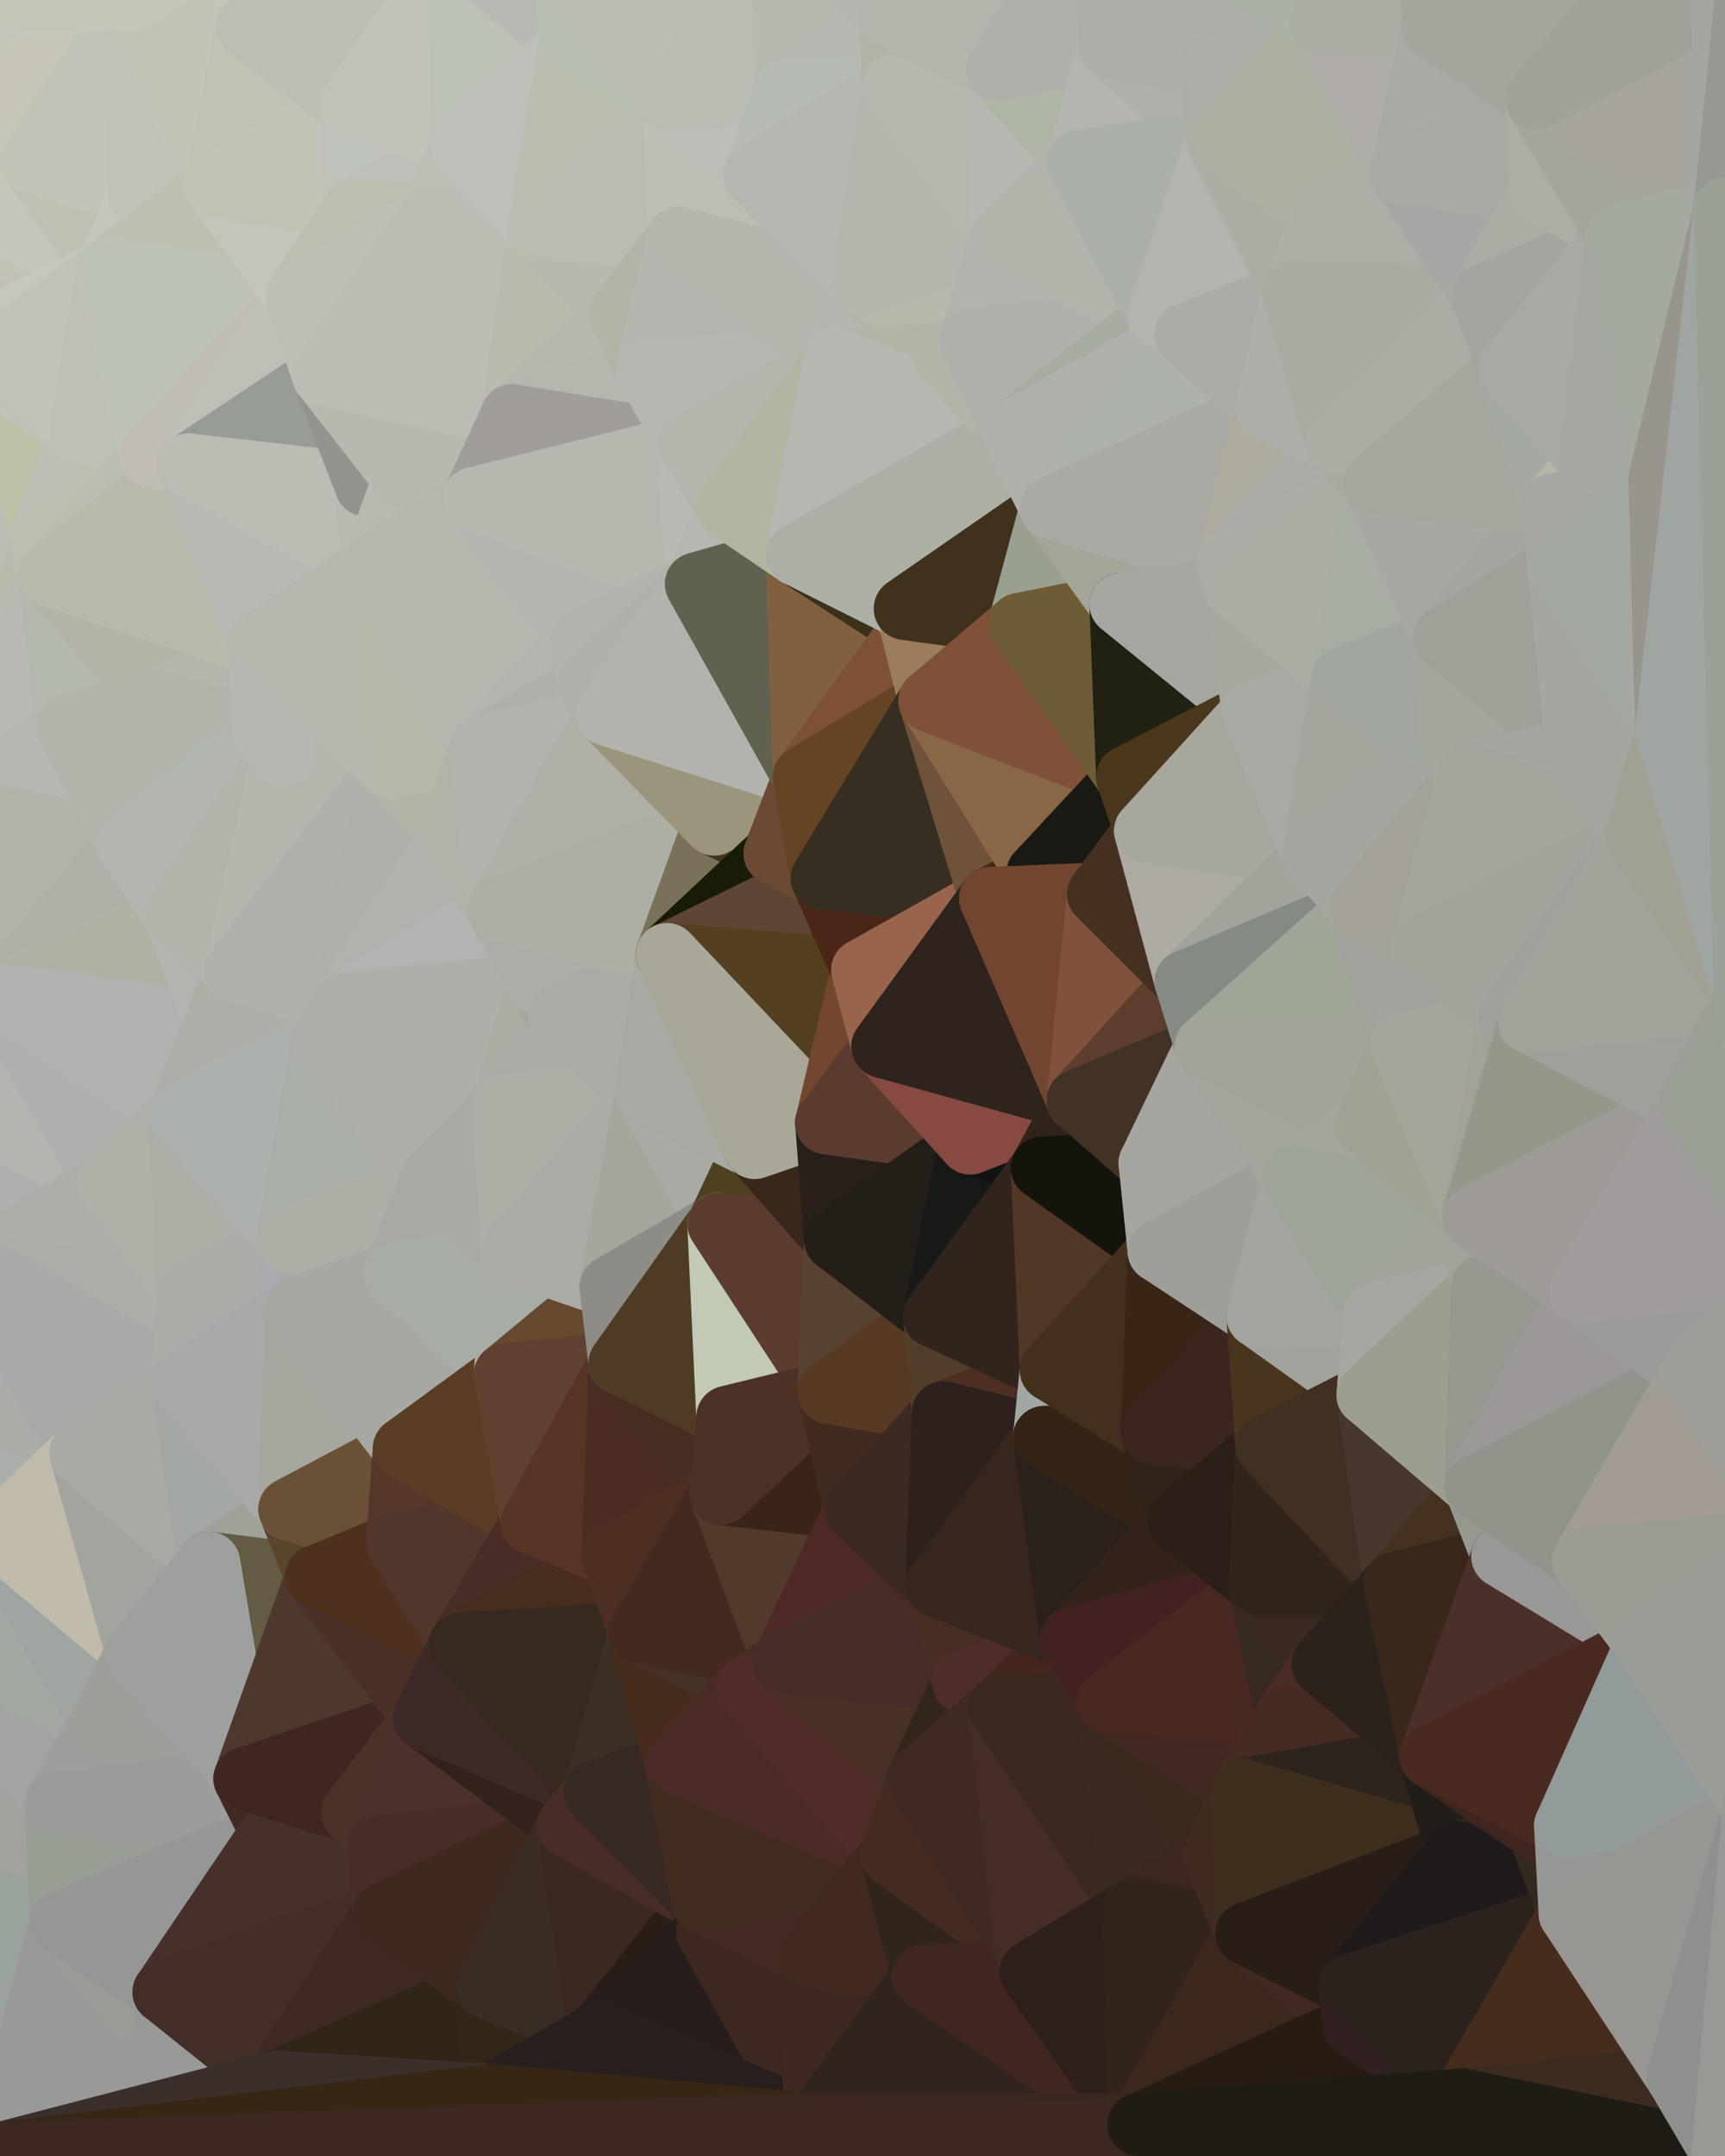 <?xml version="1.0" standalone="yes"?>
<svg width="768" height="960" xmlns="http://www.w3.org/2000/svg" version="1.1" ><polygon points="-59,600 -47,480 -33,16" fill="rgba(185, 184, 179, 1)" stroke="rgba(185, 184, 179, 1)" stroke-width="28" stroke-linejoin="round"/>
		<polygon points="-33,16 -47,480 -11,136" fill="rgba(188, 190, 177, 1)" stroke="rgba(188, 190, 177, 1)" stroke-width="28" stroke-linejoin="round"/>
		<polygon points="-47,480 -17,360 -11,136" fill="rgba(183, 184, 176, 1)" stroke="rgba(183, 184, 176, 1)" stroke-width="28" stroke-linejoin="round"/>
		<polygon points="-47,480 -59,600 -11,563" fill="rgba(177, 178, 170, 1)" stroke="rgba(177, 178, 170, 1)" stroke-width="28" stroke-linejoin="round"/>
		<polygon points="0,156 -11,136 0,160" fill="rgba(197, 197, 187, 1)" stroke="rgba(197, 197, 187, 1)" stroke-width="28" stroke-linejoin="round"/>
		<polygon points="-11,136 0,164 0,160" fill="rgba(190, 196, 186, 1)" stroke="rgba(190, 196, 186, 1)" stroke-width="28" stroke-linejoin="round"/>
		<polygon points="-11,136 0,168 0,164" fill="rgba(187, 198, 182, 1)" stroke="rgba(187, 198, 182, 1)" stroke-width="28" stroke-linejoin="round"/>
		<polygon points="-11,136 0,148 0,144" fill="rgba(195, 196, 190, 1)" stroke="rgba(195, 196, 190, 1)" stroke-width="28" stroke-linejoin="round"/>
		<polygon points="0,140 -11,136 0,144" fill="rgba(195, 197, 186, 1)" stroke="rgba(195, 197, 186, 1)" stroke-width="28" stroke-linejoin="round"/>
		<polygon points="0,152 -11,136 0,156" fill="rgba(199, 192, 184, 1)" stroke="rgba(199, 192, 184, 1)" stroke-width="28" stroke-linejoin="round"/>
		<polygon points="0,148 -11,136 0,152" fill="rgba(196, 196, 186, 1)" stroke="rgba(196, 196, 186, 1)" stroke-width="28" stroke-linejoin="round"/>
		<polygon points="-11,136 -17,360 0,168" fill="rgba(190, 191, 183, 1)" stroke="rgba(190, 191, 183, 1)" stroke-width="28" stroke-linejoin="round"/>
		<polygon points="0,136 -11,136 0,140" fill="rgba(194, 196, 185, 1)" stroke="rgba(194, 196, 185, 1)" stroke-width="28" stroke-linejoin="round"/>
		<polygon points="-17,360 -47,480 0,443" fill="rgba(175, 176, 170, 1)" stroke="rgba(175, 176, 170, 1)" stroke-width="28" stroke-linejoin="round"/>
		<polygon points="-33,16 0,4 0,0" fill="rgba(197, 199, 188, 1)" stroke="rgba(197, 199, 188, 1)" stroke-width="28" stroke-linejoin="round"/>
		<polygon points="0,132 -11,136 0,136" fill="rgba(196, 198, 187, 1)" stroke="rgba(196, 198, 187, 1)" stroke-width="28" stroke-linejoin="round"/>
		<polygon points="-33,16 0,8 0,4" fill="rgba(195, 200, 180, 1)" stroke="rgba(195, 200, 180, 1)" stroke-width="28" stroke-linejoin="round"/>
		<polygon points="-33,16 0,12 0,8" fill="rgba(197, 201, 186, 1)" stroke="rgba(197, 201, 186, 1)" stroke-width="28" stroke-linejoin="round"/>
		<polygon points="-33,16 0,16 0,12" fill="rgba(194, 197, 188, 1)" stroke="rgba(194, 197, 188, 1)" stroke-width="28" stroke-linejoin="round"/>
		<polygon points="-33,16 0,20 0,16" fill="rgba(196, 200, 185, 1)" stroke="rgba(196, 200, 185, 1)" stroke-width="28" stroke-linejoin="round"/>
		<polygon points="-33,16 0,24 0,20" fill="rgba(195, 197, 183, 1)" stroke="rgba(195, 197, 183, 1)" stroke-width="28" stroke-linejoin="round"/>
		<polygon points="-33,16 0,28 0,24" fill="rgba(200, 201, 187, 1)" stroke="rgba(200, 201, 187, 1)" stroke-width="28" stroke-linejoin="round"/>
		<polygon points="-33,16 0,32 0,28" fill="rgba(199, 201, 188, 1)" stroke="rgba(199, 201, 188, 1)" stroke-width="28" stroke-linejoin="round"/>
		<polygon points="-33,16 0,36 0,32" fill="rgba(198, 200, 189, 1)" stroke="rgba(198, 200, 189, 1)" stroke-width="28" stroke-linejoin="round"/>
		<polygon points="-33,16 0,40 0,36" fill="rgba(197, 198, 190, 1)" stroke="rgba(197, 198, 190, 1)" stroke-width="28" stroke-linejoin="round"/>
		<polygon points="0,128 -11,136 0,132" fill="rgba(191, 193, 182, 1)" stroke="rgba(191, 193, 182, 1)" stroke-width="28" stroke-linejoin="round"/>
		<polygon points="0,40 -33,16 0,44" fill="rgba(198, 200, 187, 1)" stroke="rgba(198, 200, 187, 1)" stroke-width="28" stroke-linejoin="round"/>
		<polygon points="-33,16 0,48 0,44" fill="rgba(194, 196, 183, 1)" stroke="rgba(194, 196, 183, 1)" stroke-width="28" stroke-linejoin="round"/>
		<polygon points="-33,16 0,52 0,48" fill="rgba(199, 201, 188, 1)" stroke="rgba(199, 201, 188, 1)" stroke-width="28" stroke-linejoin="round"/>
		<polygon points="-33,16 0,56 0,52" fill="rgba(193, 195, 182, 1)" stroke="rgba(193, 195, 182, 1)" stroke-width="28" stroke-linejoin="round"/>
		<polygon points="-33,16 0,60 0,56" fill="rgba(195, 197, 186, 1)" stroke="rgba(195, 197, 186, 1)" stroke-width="28" stroke-linejoin="round"/>
		<polygon points="-33,16 0,64 0,60" fill="rgba(197, 198, 190, 1)" stroke="rgba(197, 198, 190, 1)" stroke-width="28" stroke-linejoin="round"/>
		<polygon points="-33,16 0,68 0,64" fill="rgba(197, 197, 185, 1)" stroke="rgba(197, 197, 185, 1)" stroke-width="28" stroke-linejoin="round"/>
		<polygon points="-33,16 0,72 0,68" fill="rgba(197, 197, 185, 1)" stroke="rgba(197, 197, 185, 1)" stroke-width="28" stroke-linejoin="round"/>
		<polygon points="-33,16 0,76 0,72" fill="rgba(196, 196, 184, 1)" stroke="rgba(196, 196, 184, 1)" stroke-width="28" stroke-linejoin="round"/>
		<polygon points="-33,16 0,80 0,76" fill="rgba(195, 198, 181, 1)" stroke="rgba(195, 198, 181, 1)" stroke-width="28" stroke-linejoin="round"/>
		<polygon points="-33,16 0,84 0,80" fill="rgba(195, 197, 184, 1)" stroke="rgba(195, 197, 184, 1)" stroke-width="28" stroke-linejoin="round"/>
		<polygon points="-33,16 0,88 0,84" fill="rgba(193, 196, 179, 1)" stroke="rgba(193, 196, 179, 1)" stroke-width="28" stroke-linejoin="round"/>
		<polygon points="-33,16 0,92 0,88" fill="rgba(194, 196, 185, 1)" stroke="rgba(194, 196, 185, 1)" stroke-width="28" stroke-linejoin="round"/>
		<polygon points="-33,16 -11,136 0,92" fill="rgba(189, 196, 188, 1)" stroke="rgba(189, 196, 188, 1)" stroke-width="28" stroke-linejoin="round"/>
		<polygon points="-11,136 0,96 0,92" fill="rgba(191, 192, 186, 1)" stroke="rgba(191, 192, 186, 1)" stroke-width="28" stroke-linejoin="round"/>
		<polygon points="-11,136 0,100 0,96" fill="rgba(196, 197, 189, 1)" stroke="rgba(196, 197, 189, 1)" stroke-width="28" stroke-linejoin="round"/>
		<polygon points="-11,136 0,104 0,100" fill="rgba(194, 198, 184, 1)" stroke="rgba(194, 198, 184, 1)" stroke-width="28" stroke-linejoin="round"/>
		<polygon points="-11,136 0,108 0,104" fill="rgba(192, 195, 184, 1)" stroke="rgba(192, 195, 184, 1)" stroke-width="28" stroke-linejoin="round"/>
		<polygon points="-11,136 0,112 0,108" fill="rgba(193, 196, 187, 1)" stroke="rgba(193, 196, 187, 1)" stroke-width="28" stroke-linejoin="round"/>
		<polygon points="-11,136 0,116 0,112" fill="rgba(192, 195, 186, 1)" stroke="rgba(192, 195, 186, 1)" stroke-width="28" stroke-linejoin="round"/>
		<polygon points="-11,136 0,120 0,116" fill="rgba(193, 196, 187, 1)" stroke="rgba(193, 196, 187, 1)" stroke-width="28" stroke-linejoin="round"/>
		<polygon points="-11,136 0,124 0,120" fill="rgba(193, 196, 187, 1)" stroke="rgba(193, 196, 187, 1)" stroke-width="28" stroke-linejoin="round"/>
		<polygon points="-11,136 0,128 0,124" fill="rgba(192, 194, 183, 1)" stroke="rgba(192, 194, 183, 1)" stroke-width="28" stroke-linejoin="round"/>
		<polygon points="-59,600 -50,720 -2,683" fill="rgba(168, 169, 163, 1)" stroke="rgba(168, 169, 163, 1)" stroke-width="28" stroke-linejoin="round"/>
		<polygon points="0,64 0,68 14,72" fill="rgba(192, 194, 183, 1)" stroke="rgba(192, 194, 183, 1)" stroke-width="28" stroke-linejoin="round"/>
		<polygon points="0,68 0,72 14,72" fill="rgba(197, 199, 188, 1)" stroke="rgba(197, 199, 188, 1)" stroke-width="28" stroke-linejoin="round"/>
		<polygon points="0,72 0,76 14,72" fill="rgba(195, 197, 184, 1)" stroke="rgba(195, 197, 184, 1)" stroke-width="28" stroke-linejoin="round"/>
		<polygon points="0,76 0,80 14,72" fill="rgba(192, 195, 184, 1)" stroke="rgba(192, 195, 184, 1)" stroke-width="28" stroke-linejoin="round"/>
		<polygon points="0,168 -17,360 19,240" fill="rgba(186, 189, 180, 1)" stroke="rgba(186, 189, 180, 1)" stroke-width="28" stroke-linejoin="round"/>
		<polygon points="0,60 0,64 14,72" fill="rgba(197, 199, 188, 1)" stroke="rgba(197, 199, 188, 1)" stroke-width="28" stroke-linejoin="round"/>
		<polygon points="0,80 0,84 14,72" fill="rgba(191, 199, 186, 1)" stroke="rgba(191, 199, 186, 1)" stroke-width="28" stroke-linejoin="round"/>
		<polygon points="19,240 -17,360 22,256" fill="rgba(185, 187, 174, 1)" stroke="rgba(185, 187, 174, 1)" stroke-width="28" stroke-linejoin="round"/>
		<polygon points="-50,720 -22,840 25,803" fill="rgba(158, 163, 159, 1)" stroke="rgba(158, 163, 159, 1)" stroke-width="28" stroke-linejoin="round"/>
		<polygon points="0,56 0,60 14,72" fill="rgba(193, 195, 181, 1)" stroke="rgba(193, 195, 181, 1)" stroke-width="28" stroke-linejoin="round"/>
		<polygon points="0,84 0,88 14,72" fill="rgba(195, 197, 186, 1)" stroke="rgba(195, 197, 186, 1)" stroke-width="28" stroke-linejoin="round"/>
		<polygon points="22,256 -17,360 30,323" fill="rgba(184, 185, 179, 1)" stroke="rgba(184, 185, 179, 1)" stroke-width="28" stroke-linejoin="round"/>
		<polygon points="-22,840 -50,720 0,959" fill="rgba(160, 160, 160, 1)" stroke="rgba(160, 160, 160, 1)" stroke-width="28" stroke-linejoin="round"/>
		<polygon points="-59,600 -2,683 36,647" fill="rgba(169, 174, 170, 1)" stroke="rgba(169, 174, 170, 1)" stroke-width="28" stroke-linejoin="round"/>
		<polygon points="0,168 19,240 36,192" fill="rgba(189, 192, 165, 1)" stroke="rgba(189, 192, 165, 1)" stroke-width="28" stroke-linejoin="round"/>
		<polygon points="25,803 -22,840 27,856" fill="rgba(161, 162, 156, 1)" stroke="rgba(161, 162, 156, 1)" stroke-width="28" stroke-linejoin="round"/>
		<polygon points="0,52 0,56 14,72" fill="rgba(194, 195, 187, 1)" stroke="rgba(194, 195, 187, 1)" stroke-width="28" stroke-linejoin="round"/>
		<polygon points="0,88 0,92 14,72" fill="rgba(194, 197, 186, 1)" stroke="rgba(194, 197, 186, 1)" stroke-width="28" stroke-linejoin="round"/>
		<polygon points="-50,720 25,803 45,767" fill="rgba(163, 163, 161, 1)" stroke="rgba(163, 163, 161, 1)" stroke-width="28" stroke-linejoin="round"/>
		<polygon points="-11,563 -59,600 36,647" fill="rgba(171, 172, 167, 1)" stroke="rgba(171, 172, 167, 1)" stroke-width="28" stroke-linejoin="round"/>
		<polygon points="-22,840 0,959 27,856" fill="rgba(153, 163, 155, 1)" stroke="rgba(153, 163, 155, 1)" stroke-width="28" stroke-linejoin="round"/>
		<polygon points="-47,480 -11,563 48,527" fill="rgba(174, 176, 175, 1)" stroke="rgba(174, 176, 175, 1)" stroke-width="28" stroke-linejoin="round"/>
		<polygon points="0,136 0,140 48,120" fill="rgba(195, 195, 185, 1)" stroke="rgba(195, 195, 185, 1)" stroke-width="28" stroke-linejoin="round"/>
		<polygon points="0,132 0,136 48,120" fill="rgba(192, 194, 181, 1)" stroke="rgba(192, 194, 181, 1)" stroke-width="28" stroke-linejoin="round"/>
		<polygon points="0,128 0,132 48,120" fill="rgba(195, 197, 184, 1)" stroke="rgba(195, 197, 184, 1)" stroke-width="28" stroke-linejoin="round"/>
		<polygon points="0,120 0,124 48,120" fill="rgba(195, 197, 184, 1)" stroke="rgba(195, 197, 184, 1)" stroke-width="28" stroke-linejoin="round"/>
		<polygon points="0,124 0,128 48,120" fill="rgba(194, 196, 183, 1)" stroke="rgba(194, 196, 183, 1)" stroke-width="28" stroke-linejoin="round"/>
		<polygon points="0,100 0,104 48,120" fill="rgba(190, 193, 184, 1)" stroke="rgba(190, 193, 184, 1)" stroke-width="28" stroke-linejoin="round"/>
		<polygon points="0,104 0,108 48,120" fill="rgba(196, 199, 190, 1)" stroke="rgba(196, 199, 190, 1)" stroke-width="28" stroke-linejoin="round"/>
		<polygon points="0,108 0,112 48,120" fill="rgba(194, 193, 188, 1)" stroke="rgba(194, 193, 188, 1)" stroke-width="28" stroke-linejoin="round"/>
		<polygon points="0,112 0,116 48,120" fill="rgba(194, 194, 186, 1)" stroke="rgba(194, 194, 186, 1)" stroke-width="28" stroke-linejoin="round"/>
		<polygon points="0,116 0,120 48,120" fill="rgba(195, 195, 183, 1)" stroke="rgba(195, 195, 183, 1)" stroke-width="28" stroke-linejoin="round"/>
		<polygon points="-2,683 -50,720 45,767" fill="rgba(163, 168, 162, 1)" stroke="rgba(163, 168, 162, 1)" stroke-width="28" stroke-linejoin="round"/>
		<polygon points="0,164 0,168 36,192" fill="rgba(192, 194, 183, 1)" stroke="rgba(192, 194, 183, 1)" stroke-width="28" stroke-linejoin="round"/>
		<polygon points="0,48 0,52 14,72" fill="rgba(194, 196, 182, 1)" stroke="rgba(194, 196, 182, 1)" stroke-width="28" stroke-linejoin="round"/>
		<polygon points="0,92 0,96 14,72" fill="rgba(192, 196, 182, 1)" stroke="rgba(192, 196, 182, 1)" stroke-width="28" stroke-linejoin="round"/>
		<polygon points="0,443 -47,480 48,527" fill="rgba(178, 180, 175, 1)" stroke="rgba(178, 180, 175, 1)" stroke-width="28" stroke-linejoin="round"/>
		<polygon points="0,140 0,144 48,120" fill="rgba(195, 192, 185, 1)" stroke="rgba(195, 192, 185, 1)" stroke-width="28" stroke-linejoin="round"/>
		<polygon points="0,96 0,100 48,120" fill="rgba(195, 198, 189, 1)" stroke="rgba(195, 198, 189, 1)" stroke-width="28" stroke-linejoin="round"/>
		<polygon points="14,72 0,96 48,120" fill="rgba(196, 198, 187, 1)" stroke="rgba(196, 198, 187, 1)" stroke-width="28" stroke-linejoin="round"/>
		<polygon points="0,0 0,4 60,0" fill="rgba(198, 198, 188, 1)" stroke="rgba(198, 198, 188, 1)" stroke-width="28" stroke-linejoin="round"/>
		<polygon points="0,4 0,8 60,0" fill="rgba(194, 196, 183, 1)" stroke="rgba(194, 196, 183, 1)" stroke-width="28" stroke-linejoin="round"/>
		<polygon points="30,323 -17,360 57,376" fill="rgba(182, 183, 178, 1)" stroke="rgba(182, 183, 178, 1)" stroke-width="28" stroke-linejoin="round"/>
		<polygon points="0,160 0,164 36,192" fill="rgba(191, 193, 182, 1)" stroke="rgba(191, 193, 182, 1)" stroke-width="28" stroke-linejoin="round"/>
		<polygon points="-2,683 45,767 61,736" fill="rgba(159, 165, 161, 1)" stroke="rgba(159, 165, 161, 1)" stroke-width="28" stroke-linejoin="round"/>
		<polygon points="0,8 0,12 60,0" fill="rgba(196, 200, 185, 1)" stroke="rgba(196, 200, 185, 1)" stroke-width="28" stroke-linejoin="round"/>
		<polygon points="-17,360 0,443 57,376" fill="rgba(177, 178, 170, 1)" stroke="rgba(177, 178, 170, 1)" stroke-width="28" stroke-linejoin="round"/>
		<polygon points="14,72 48,120 62,87" fill="rgba(190, 192, 179, 1)" stroke="rgba(190, 192, 179, 1)" stroke-width="28" stroke-linejoin="round"/>
		<polygon points="0,12 0,16 60,0" fill="rgba(195, 199, 184, 1)" stroke="rgba(195, 199, 184, 1)" stroke-width="28" stroke-linejoin="round"/>
		<polygon points="0,16 0,20 60,0" fill="rgba(199, 202, 193, 1)" stroke="rgba(199, 202, 193, 1)" stroke-width="28" stroke-linejoin="round"/>
		<polygon points="0,148 0,152 48,120" fill="rgba(193, 196, 187, 1)" stroke="rgba(193, 196, 187, 1)" stroke-width="28" stroke-linejoin="round"/>
		<polygon points="0,144 0,148 48,120" fill="rgba(197, 198, 190, 1)" stroke="rgba(197, 198, 190, 1)" stroke-width="28" stroke-linejoin="round"/>
		<polygon points="0,44 0,48 14,72" fill="rgba(195, 197, 184, 1)" stroke="rgba(195, 197, 184, 1)" stroke-width="28" stroke-linejoin="round"/>
		<polygon points="0,20 0,24 60,0" fill="rgba(195, 198, 187, 1)" stroke="rgba(195, 198, 187, 1)" stroke-width="28" stroke-linejoin="round"/>
		<polygon points="0,156 0,160 36,192" fill="rgba(191, 193, 182, 1)" stroke="rgba(191, 193, 182, 1)" stroke-width="28" stroke-linejoin="round"/>
		<polygon points="0,24 0,28 60,0" fill="rgba(195, 197, 184, 1)" stroke="rgba(195, 197, 184, 1)" stroke-width="28" stroke-linejoin="round"/>
		<polygon points="0,152 0,156 48,120" fill="rgba(194, 200, 190, 1)" stroke="rgba(194, 200, 190, 1)" stroke-width="28" stroke-linejoin="round"/>
		<polygon points="36,192 19,240 67,203" fill="rgba(188, 191, 182, 1)" stroke="rgba(188, 191, 182, 1)" stroke-width="28" stroke-linejoin="round"/>
		<polygon points="0,28 0,32 60,0" fill="rgba(195, 197, 186, 1)" stroke="rgba(195, 197, 186, 1)" stroke-width="28" stroke-linejoin="round"/>
		<polygon points="0,156 36,192 48,120" fill="rgba(191, 194, 185, 1)" stroke="rgba(191, 194, 185, 1)" stroke-width="28" stroke-linejoin="round"/>
		<polygon points="27,856 0,959 75,912" fill="rgba(153, 153, 153, 1)" stroke="rgba(153, 153, 153, 1)" stroke-width="28" stroke-linejoin="round"/>
		<polygon points="73,887 27,856 75,912" fill="rgba(155, 154, 149, 1)" stroke="rgba(155, 154, 149, 1)" stroke-width="28" stroke-linejoin="round"/>
		<polygon points="57,376 0,443 78,407" fill="rgba(175, 176, 168, 1)" stroke="rgba(175, 176, 168, 1)" stroke-width="28" stroke-linejoin="round"/>
		<polygon points="22,256 30,323 70,312" fill="rgba(179, 185, 175, 1)" stroke="rgba(179, 185, 175, 1)" stroke-width="28" stroke-linejoin="round"/>
		<polygon points="0,32 0,36 60,0" fill="rgba(195, 196, 188, 1)" stroke="rgba(195, 196, 188, 1)" stroke-width="28" stroke-linejoin="round"/>
		<polygon points="0,40 0,44 14,72" fill="rgba(195, 197, 184, 1)" stroke="rgba(195, 197, 184, 1)" stroke-width="28" stroke-linejoin="round"/>
		<polygon points="0,443 48,527 80,496" fill="rgba(176, 176, 174, 1)" stroke="rgba(176, 176, 174, 1)" stroke-width="28" stroke-linejoin="round"/>
		<polygon points="48,527 -11,563 84,576" fill="rgba(172, 175, 168, 1)" stroke="rgba(172, 175, 168, 1)" stroke-width="28" stroke-linejoin="round"/>
		<polygon points="-11,563 81,616 84,576" fill="rgba(171, 174, 167, 1)" stroke="rgba(171, 174, 167, 1)" stroke-width="28" stroke-linejoin="round"/>
		<polygon points="-11,563 36,647 81,616" fill="rgba(168, 170, 167, 1)" stroke="rgba(168, 170, 167, 1)" stroke-width="28" stroke-linejoin="round"/>
		<polygon points="30,323 57,376 70,312" fill="rgba(178, 179, 171, 1)" stroke="rgba(178, 179, 171, 1)" stroke-width="28" stroke-linejoin="round"/>
		<polygon points="36,647 -2,683 61,736" fill="rgba(193, 187, 171, 1)" stroke="rgba(193, 187, 171, 1)" stroke-width="28" stroke-linejoin="round"/>
		<polygon points="0,36 0,40 60,0" fill="rgba(195, 198, 187, 1)" stroke="rgba(195, 198, 187, 1)" stroke-width="28" stroke-linejoin="round"/>
		<polygon points="0,40 14,72 60,0" fill="rgba(199, 197, 185, 1)" stroke="rgba(199, 197, 185, 1)" stroke-width="28" stroke-linejoin="round"/>
		<polygon points="36,647 61,736 93,696" fill="rgba(162, 165, 158, 1)" stroke="rgba(162, 165, 158, 1)" stroke-width="28" stroke-linejoin="round"/>
		<polygon points="60,0 14,72 62,87" fill="rgba(194, 196, 185, 1)" stroke="rgba(194, 196, 185, 1)" stroke-width="28" stroke-linejoin="round"/>
		<polygon points="78,407 0,443 96,456" fill="rgba(176, 178, 165, 1)" stroke="rgba(176, 178, 165, 1)" stroke-width="28" stroke-linejoin="round"/>
		<polygon points="0,443 80,496 96,456" fill="rgba(178, 177, 175, 1)" stroke="rgba(178, 177, 175, 1)" stroke-width="28" stroke-linejoin="round"/>
		<polygon points="19,240 22,256 67,203" fill="rgba(188, 190, 177, 1)" stroke="rgba(188, 190, 177, 1)" stroke-width="28" stroke-linejoin="round"/>
		<polygon points="78,407 96,456 105,432" fill="rgba(179, 180, 175, 1)" stroke="rgba(179, 180, 175, 1)" stroke-width="28" stroke-linejoin="round"/>
		<polygon points="48,120 36,192 67,203" fill="rgba(190, 192, 181, 1)" stroke="rgba(190, 192, 181, 1)" stroke-width="28" stroke-linejoin="round"/>
		<polygon points="67,203 22,256 84,207" fill="rgba(187, 189, 178, 1)" stroke="rgba(187, 189, 178, 1)" stroke-width="28" stroke-linejoin="round"/>
		<polygon points="45,767 25,803 109,792" fill="rgba(159, 158, 156, 1)" stroke="rgba(159, 158, 156, 1)" stroke-width="28" stroke-linejoin="round"/>
		<polygon points="62,87 48,120 96,83" fill="rgba(196, 197, 189, 1)" stroke="rgba(196, 197, 189, 1)" stroke-width="28" stroke-linejoin="round"/>
		<polygon points="108,-36 60,0 110,12" fill="rgba(197, 199, 186, 1)" stroke="rgba(197, 199, 186, 1)" stroke-width="28" stroke-linejoin="round"/>
		<polygon points="61,736 45,767 109,792" fill="rgba(158, 159, 154, 1)" stroke="rgba(158, 159, 154, 1)" stroke-width="28" stroke-linejoin="round"/>
		<polygon points="60,0 62,87 96,83" fill="rgba(193, 195, 184, 1)" stroke="rgba(193, 195, 184, 1)" stroke-width="28" stroke-linejoin="round"/>
		<polygon points="81,616 36,647 93,696" fill="rgba(169, 170, 164, 1)" stroke="rgba(169, 170, 164, 1)" stroke-width="28" stroke-linejoin="round"/>
		<polygon points="25,803 27,856 121,816" fill="rgba(153, 159, 149, 1)" stroke="rgba(153, 159, 149, 1)" stroke-width="28" stroke-linejoin="round"/>
		<polygon points="109,792 25,803 121,816" fill="rgba(156, 156, 154, 1)" stroke="rgba(156, 156, 154, 1)" stroke-width="28" stroke-linejoin="round"/>
		<polygon points="22,256 70,312 115,287" fill="rgba(179, 179, 167, 1)" stroke="rgba(179, 179, 167, 1)" stroke-width="28" stroke-linejoin="round"/>
		<polygon points="60,0 96,83 110,12" fill="rgba(193, 197, 183, 1)" stroke="rgba(193, 197, 183, 1)" stroke-width="28" stroke-linejoin="round"/>
		<polygon points="27,856 73,887 121,816" fill="rgba(149, 151, 150, 1)" stroke="rgba(149, 151, 150, 1)" stroke-width="28" stroke-linejoin="round"/>
		<polygon points="115,287 70,312 118,327" fill="rgba(180, 181, 173, 1)" stroke="rgba(180, 181, 173, 1)" stroke-width="28" stroke-linejoin="round"/>
		<polygon points="70,312 57,376 118,327" fill="rgba(177, 180, 171, 1)" stroke="rgba(177, 180, 171, 1)" stroke-width="28" stroke-linejoin="round"/>
		<polygon points="84,207 22,256 115,287" fill="rgba(185, 186, 170, 1)" stroke="rgba(185, 186, 170, 1)" stroke-width="28" stroke-linejoin="round"/>
		<polygon points="0,0 60,0 108,-36" fill="rgba(194, 198, 183, 1)" stroke="rgba(194, 198, 183, 1)" stroke-width="28" stroke-linejoin="round"/>
		<polygon points="80,496 48,527 84,576" fill="rgba(175, 176, 168, 1)" stroke="rgba(175, 176, 168, 1)" stroke-width="28" stroke-linejoin="round"/>
		<polygon points="80,496 84,576 128,552" fill="rgba(172, 173, 165, 1)" stroke="rgba(172, 173, 165, 1)" stroke-width="28" stroke-linejoin="round"/>
		<polygon points="84,576 81,616 132,582" fill="rgba(170, 172, 167, 1)" stroke="rgba(170, 172, 167, 1)" stroke-width="28" stroke-linejoin="round"/>
		<polygon points="128,552 84,576 132,582" fill="rgba(171, 172, 167, 1)" stroke="rgba(171, 172, 167, 1)" stroke-width="28" stroke-linejoin="round"/>
		<polygon points="96,83 48,120 132,132" fill="rgba(189, 191, 177, 1)" stroke="rgba(189, 191, 177, 1)" stroke-width="28" stroke-linejoin="round"/>
		<polygon points="48,120 67,203 132,132" fill="rgba(188, 194, 182, 1)" stroke="rgba(188, 194, 182, 1)" stroke-width="28" stroke-linejoin="round"/>
		<polygon points="67,203 84,207 132,132" fill="rgba(193, 188, 182, 1)" stroke="rgba(193, 188, 182, 1)" stroke-width="28" stroke-linejoin="round"/>
		<polygon points="81,616 93,696 129,672" fill="rgba(163, 168, 164, 1)" stroke="rgba(163, 168, 164, 1)" stroke-width="28" stroke-linejoin="round"/>
		<polygon points="118,327 57,376 126,336" fill="rgba(177, 182, 175, 1)" stroke="rgba(177, 182, 175, 1)" stroke-width="28" stroke-linejoin="round"/>
		<polygon points="73,887 75,912 123,927" fill="rgba(150, 152, 151, 1)" stroke="rgba(150, 152, 151, 1)" stroke-width="28" stroke-linejoin="round"/>
		<polygon points="129,672 93,696 141,702" fill="rgba(160, 161, 153, 1)" stroke="rgba(160, 161, 153, 1)" stroke-width="28" stroke-linejoin="round"/>
		<polygon points="57,376 78,407 126,336" fill="rgba(180, 181, 175, 1)" stroke="rgba(180, 181, 175, 1)" stroke-width="28" stroke-linejoin="round"/>
		<polygon points="132,132 84,207 144,167" fill="rgba(190, 191, 183, 1)" stroke="rgba(190, 191, 183, 1)" stroke-width="28" stroke-linejoin="round"/>
		<polygon points="105,432 96,456 144,462" fill="rgba(173, 175, 164, 1)" stroke="rgba(173, 175, 164, 1)" stroke-width="28" stroke-linejoin="round"/>
		<polygon points="105,432 144,462 153,447" fill="rgba(183, 181, 166, 1)" stroke="rgba(183, 181, 166, 1)" stroke-width="28" stroke-linejoin="round"/>
		<polygon points="96,456 80,496 144,462" fill="rgba(174, 175, 169, 1)" stroke="rgba(174, 175, 169, 1)" stroke-width="28" stroke-linejoin="round"/>
		<polygon points="110,12 96,83 156,47" fill="rgba(191, 195, 180, 1)" stroke="rgba(191, 195, 180, 1)" stroke-width="28" stroke-linejoin="round"/>
		<polygon points="96,83 132,132 158,93" fill="rgba(195, 197, 186, 1)" stroke="rgba(195, 197, 186, 1)" stroke-width="28" stroke-linejoin="round"/>
		<polygon points="109,792 121,816 157,807" fill="rgba(64, 41, 33, 1)" stroke="rgba(64, 41, 33, 1)" stroke-width="28" stroke-linejoin="round"/>
		<polygon points="93,696 109,792 141,702" fill="rgba(99, 91, 68, 1)" stroke="rgba(99, 91, 68, 1)" stroke-width="28" stroke-linejoin="round"/>
		<polygon points="75,912 0,959 123,927" fill="rgba(152, 154, 151, 1)" stroke="rgba(152, 154, 151, 1)" stroke-width="28" stroke-linejoin="round"/>
		<polygon points="93,696 61,736 109,792" fill="rgba(158, 160, 159, 1)" stroke="rgba(158, 160, 159, 1)" stroke-width="28" stroke-linejoin="round"/>
		<polygon points="144,167 84,207 163,216" fill="rgba(151, 156, 150, 1)" stroke="rgba(151, 156, 150, 1)" stroke-width="28" stroke-linejoin="round"/>
		<polygon points="156,47 96,83 158,93" fill="rgba(193, 195, 182, 1)" stroke="rgba(193, 195, 182, 1)" stroke-width="28" stroke-linejoin="round"/>
		<polygon points="84,207 115,287 166,252" fill="rgba(184, 185, 179, 1)" stroke="rgba(184, 185, 179, 1)" stroke-width="28" stroke-linejoin="round"/>
		<polygon points="163,216 84,207 166,252" fill="rgba(186, 189, 180, 1)" stroke="rgba(186, 189, 180, 1)" stroke-width="28" stroke-linejoin="round"/>
		<polygon points="157,807 121,816 169,822" fill="rgba(52, 39, 33, 1)" stroke="rgba(52, 39, 33, 1)" stroke-width="28" stroke-linejoin="round"/>
		<polygon points="81,616 129,672 132,582" fill="rgba(167, 169, 168, 1)" stroke="rgba(167, 169, 168, 1)" stroke-width="28" stroke-linejoin="round"/>
		<polygon points="169,822 121,816 171,852" fill="rgba(50, 36, 35, 1)" stroke="rgba(50, 36, 35, 1)" stroke-width="28" stroke-linejoin="round"/>
		<polygon points="121,816 73,887 171,852" fill="rgba(71, 47, 43, 1)" stroke="rgba(71, 47, 43, 1)" stroke-width="28" stroke-linejoin="round"/>
		<polygon points="80,496 128,552 144,462" fill="rgba(172, 177, 173, 1)" stroke="rgba(172, 177, 173, 1)" stroke-width="28" stroke-linejoin="round"/>
		<polygon points="78,407 105,432 126,336" fill="rgba(179, 179, 171, 1)" stroke="rgba(179, 179, 171, 1)" stroke-width="28" stroke-linejoin="round"/>
		<polygon points="128,552 132,582 176,567" fill="rgba(170, 169, 174, 1)" stroke="rgba(170, 169, 174, 1)" stroke-width="28" stroke-linejoin="round"/>
		<polygon points="73,887 123,927 171,852" fill="rgba(66, 45, 40, 1)" stroke="rgba(66, 45, 40, 1)" stroke-width="28" stroke-linejoin="round"/>
		<polygon points="129,672 141,702 177,687" fill="rgba(89, 69, 44, 1)" stroke="rgba(89, 69, 44, 1)" stroke-width="28" stroke-linejoin="round"/>
		<polygon points="132,582 129,672 180,645" fill="rgba(166, 167, 159, 1)" stroke="rgba(166, 167, 159, 1)" stroke-width="28" stroke-linejoin="round"/>
		<polygon points="129,672 177,687 180,645" fill="rgba(106, 80, 55, 1)" stroke="rgba(106, 80, 55, 1)" stroke-width="28" stroke-linejoin="round"/>
		<polygon points="141,702 109,792 189,765" fill="rgba(78, 56, 45, 1)" stroke="rgba(78, 56, 45, 1)" stroke-width="28" stroke-linejoin="round"/>
		<polygon points="109,792 157,807 189,765" fill="rgba(63, 38, 33, 1)" stroke="rgba(63, 38, 33, 1)" stroke-width="28" stroke-linejoin="round"/>
		<polygon points="144,462 128,552 192,525" fill="rgba(169, 174, 167, 1)" stroke="rgba(169, 174, 167, 1)" stroke-width="28" stroke-linejoin="round"/>
		<polygon points="128,552 176,567 192,525" fill="rgba(173, 174, 166, 1)" stroke="rgba(173, 174, 166, 1)" stroke-width="28" stroke-linejoin="round"/>
		<polygon points="163,216 166,252 180,213" fill="rgba(184, 187, 178, 1)" stroke="rgba(184, 187, 178, 1)" stroke-width="28" stroke-linejoin="round"/>
		<polygon points="144,167 163,216 180,213" fill="rgba(147, 148, 143, 1)" stroke="rgba(147, 148, 143, 1)" stroke-width="28" stroke-linejoin="round"/>
		<polygon points="115,287 126,336 174,342" fill="rgba(179, 180, 174, 1)" stroke="rgba(179, 180, 174, 1)" stroke-width="28" stroke-linejoin="round"/>
		<polygon points="126,336 105,432 174,342" fill="rgba(180, 181, 173, 1)" stroke="rgba(180, 181, 173, 1)" stroke-width="28" stroke-linejoin="round"/>
		<polygon points="115,287 118,327 126,336" fill="rgba(181, 184, 177, 1)" stroke="rgba(181, 184, 177, 1)" stroke-width="28" stroke-linejoin="round"/>
		<polygon points="105,432 153,447 174,342" fill="rgba(176, 177, 171, 1)" stroke="rgba(176, 177, 171, 1)" stroke-width="28" stroke-linejoin="round"/>
		<polygon points="108,-36 110,12 204,-23" fill="rgba(194, 198, 184, 1)" stroke="rgba(194, 198, 184, 1)" stroke-width="28" stroke-linejoin="round"/>
		<polygon points="174,342 153,447 201,372" fill="rgba(175, 176, 170, 1)" stroke="rgba(175, 176, 170, 1)" stroke-width="28" stroke-linejoin="round"/>
		<polygon points="141,702 189,765 205,732" fill="rgba(75, 48, 39, 1)" stroke="rgba(75, 48, 39, 1)" stroke-width="28" stroke-linejoin="round"/>
		<polygon points="156,47 158,93 206,65" fill="rgba(189, 194, 187, 1)" stroke="rgba(189, 194, 187, 1)" stroke-width="28" stroke-linejoin="round"/>
		<polygon points="158,93 192,96 206,65" fill="rgba(190, 191, 185, 1)" stroke="rgba(190, 191, 185, 1)" stroke-width="28" stroke-linejoin="round"/>
		<polygon points="177,687 141,702 205,732" fill="rgba(77, 49, 28, 1)" stroke="rgba(77, 49, 28, 1)" stroke-width="28" stroke-linejoin="round"/>
		<polygon points="110,12 156,47 204,-23" fill="rgba(188, 189, 181, 1)" stroke="rgba(188, 189, 181, 1)" stroke-width="28" stroke-linejoin="round"/>
		<polygon points="176,567 132,582 180,645" fill="rgba(166, 169, 162, 1)" stroke="rgba(166, 169, 162, 1)" stroke-width="28" stroke-linejoin="round"/>
		<polygon points="166,252 115,287 174,342" fill="rgba(181, 182, 174, 1)" stroke="rgba(181, 182, 174, 1)" stroke-width="28" stroke-linejoin="round"/>
		<polygon points="158,93 132,132 192,96" fill="rgba(188, 190, 177, 1)" stroke="rgba(188, 190, 177, 1)" stroke-width="28" stroke-linejoin="round"/>
		<polygon points="180,213 166,252 211,222" fill="rgba(183, 186, 175, 1)" stroke="rgba(183, 186, 175, 1)" stroke-width="28" stroke-linejoin="round"/>
		<polygon points="157,807 169,822 189,765" fill="rgba(76, 49, 38, 1)" stroke="rgba(76, 49, 38, 1)" stroke-width="28" stroke-linejoin="round"/>
		<polygon points="171,852 123,927 217,885" fill="rgba(62, 41, 36, 1)" stroke="rgba(62, 41, 36, 1)" stroke-width="28" stroke-linejoin="round"/>
		<polygon points="174,342 201,372 214,333" fill="rgba(176, 180, 166, 1)" stroke="rgba(176, 180, 166, 1)" stroke-width="28" stroke-linejoin="round"/>
		<polygon points="132,132 144,167 192,96" fill="rgba(189, 190, 182, 1)" stroke="rgba(189, 190, 182, 1)" stroke-width="28" stroke-linejoin="round"/>
		<polygon points="201,372 153,447 222,405" fill="rgba(177, 178, 173, 1)" stroke="rgba(177, 178, 173, 1)" stroke-width="28" stroke-linejoin="round"/>
		<polygon points="217,885 123,927 219,933" fill="rgba(49, 37, 23, 1)" stroke="rgba(49, 37, 23, 1)" stroke-width="28" stroke-linejoin="round"/>
		<polygon points="144,462 192,525 224,492" fill="rgba(174, 175, 169, 1)" stroke="rgba(174, 175, 169, 1)" stroke-width="28" stroke-linejoin="round"/>
		<polygon points="176,567 180,645 225,612" fill="rgba(167, 168, 162, 1)" stroke="rgba(167, 168, 162, 1)" stroke-width="28" stroke-linejoin="round"/>
		<polygon points="153,447 144,462 224,492" fill="rgba(174, 175, 169, 1)" stroke="rgba(174, 175, 169, 1)" stroke-width="28" stroke-linejoin="round"/>
		<polygon points="180,213 211,222 228,185" fill="rgba(192, 190, 178, 1)" stroke="rgba(192, 190, 178, 1)" stroke-width="28" stroke-linejoin="round"/>
		<polygon points="144,167 180,213 228,185" fill="rgba(182, 185, 174, 1)" stroke="rgba(182, 185, 174, 1)" stroke-width="28" stroke-linejoin="round"/>
		<polygon points="192,525 176,567 228,558" fill="rgba(169, 168, 164, 1)" stroke="rgba(169, 168, 164, 1)" stroke-width="28" stroke-linejoin="round"/>
		<polygon points="166,252 174,342 214,333" fill="rgba(182, 182, 170, 1)" stroke="rgba(182, 182, 170, 1)" stroke-width="28" stroke-linejoin="round"/>
		<polygon points="180,645 177,687 237,678" fill="rgba(84, 54, 43, 1)" stroke="rgba(84, 54, 43, 1)" stroke-width="28" stroke-linejoin="round"/>
		<polygon points="176,567 225,612 228,558" fill="rgba(167, 172, 166, 1)" stroke="rgba(167, 172, 166, 1)" stroke-width="28" stroke-linejoin="round"/>
		<polygon points="204,-23 156,47 206,65" fill="rgba(192, 193, 185, 1)" stroke="rgba(192, 193, 185, 1)" stroke-width="28" stroke-linejoin="round"/>
		<polygon points="206,65 192,96 240,102" fill="rgba(188, 190, 179, 1)" stroke="rgba(188, 190, 179, 1)" stroke-width="28" stroke-linejoin="round"/>
		<polygon points="222,405 153,447 240,438" fill="rgba(178, 180, 177, 1)" stroke="rgba(178, 180, 177, 1)" stroke-width="28" stroke-linejoin="round"/>
		<polygon points="153,447 224,492 240,438" fill="rgba(174, 175, 169, 1)" stroke="rgba(174, 175, 169, 1)" stroke-width="28" stroke-linejoin="round"/>
		<polygon points="177,687 205,732 237,678" fill="rgba(82, 54, 43, 1)" stroke="rgba(82, 54, 43, 1)" stroke-width="28" stroke-linejoin="round"/>
		<polygon points="192,96 144,167 228,185" fill="rgba(187, 188, 180, 1)" stroke="rgba(187, 188, 180, 1)" stroke-width="28" stroke-linejoin="round"/>
		<polygon points="240,438 224,492 249,453" fill="rgba(171, 173, 162, 1)" stroke="rgba(171, 173, 162, 1)" stroke-width="28" stroke-linejoin="round"/>
		<polygon points="189,765 169,822 253,813" fill="rgba(77, 48, 44, 1)" stroke="rgba(77, 48, 44, 1)" stroke-width="28" stroke-linejoin="round"/>
		<polygon points="225,612 180,645 237,678" fill="rgba(89, 61, 37, 1)" stroke="rgba(89, 61, 37, 1)" stroke-width="28" stroke-linejoin="round"/>
		<polygon points="204,-23 206,65 254,20" fill="rgba(187, 193, 181, 1)" stroke="rgba(187, 193, 181, 1)" stroke-width="28" stroke-linejoin="round"/>
		<polygon points="252,-17 204,-23 254,20" fill="rgba(184, 185, 179, 1)" stroke="rgba(184, 185, 179, 1)" stroke-width="28" stroke-linejoin="round"/>
		<polygon points="169,822 171,852 253,813" fill="rgba(73, 44, 40, 1)" stroke="rgba(73, 44, 40, 1)" stroke-width="28" stroke-linejoin="round"/>
		<polygon points="192,96 228,185 240,102" fill="rgba(187, 188, 180, 1)" stroke="rgba(187, 188, 180, 1)" stroke-width="28" stroke-linejoin="round"/>
		<polygon points="224,492 192,525 228,558" fill="rgba(168, 171, 164, 1)" stroke="rgba(168, 171, 164, 1)" stroke-width="28" stroke-linejoin="round"/>
		<polygon points="211,222 166,252 259,285" fill="rgba(181, 183, 172, 1)" stroke="rgba(181, 183, 172, 1)" stroke-width="28" stroke-linejoin="round"/>
		<polygon points="166,252 214,333 259,285" fill="rgba(181, 182, 174, 1)" stroke="rgba(181, 182, 174, 1)" stroke-width="28" stroke-linejoin="round"/>
		<polygon points="171,852 217,885 253,813" fill="rgba(61, 41, 30, 1)" stroke="rgba(61, 41, 30, 1)" stroke-width="28" stroke-linejoin="round"/>
		<polygon points="259,285 214,333 262,305" fill="rgba(179, 180, 174, 1)" stroke="rgba(179, 180, 174, 1)" stroke-width="28" stroke-linejoin="round"/>
		<polygon points="217,885 219,933 267,905" fill="rgba(51, 37, 24, 1)" stroke="rgba(51, 37, 24, 1)" stroke-width="28" stroke-linejoin="round"/>
		<polygon points="189,765 253,813 265,798" fill="rgba(51, 33, 29, 1)" stroke="rgba(51, 33, 29, 1)" stroke-width="28" stroke-linejoin="round"/>
		<polygon points="262,305 214,333 270,318" fill="rgba(175, 176, 170, 1)" stroke="rgba(175, 176, 170, 1)" stroke-width="28" stroke-linejoin="round"/>
		<polygon points="228,558 225,612 272,573" fill="rgba(167, 172, 165, 1)" stroke="rgba(167, 172, 165, 1)" stroke-width="28" stroke-linejoin="round"/>
		<polygon points="240,102 228,185 276,140" fill="rgba(185, 187, 174, 1)" stroke="rgba(185, 187, 174, 1)" stroke-width="28" stroke-linejoin="round"/>
		<polygon points="272,573 225,612 276,607" fill="rgba(103, 73, 47, 1)" stroke="rgba(103, 73, 47, 1)" stroke-width="28" stroke-linejoin="round"/>
		<polygon points="237,678 205,732 273,693" fill="rgba(73, 44, 38, 1)" stroke="rgba(73, 44, 38, 1)" stroke-width="28" stroke-linejoin="round"/>
		<polygon points="205,732 189,765 265,798" fill="rgba(61, 41, 40, 1)" stroke="rgba(61, 41, 40, 1)" stroke-width="28" stroke-linejoin="round"/>
		<polygon points="273,693 205,732 285,727" fill="rgba(72, 44, 30, 1)" stroke="rgba(72, 44, 30, 1)" stroke-width="28" stroke-linejoin="round"/>
		<polygon points="276,140 228,185 288,165" fill="rgba(183, 183, 175, 1)" stroke="rgba(183, 183, 175, 1)" stroke-width="28" stroke-linejoin="round"/>
		<polygon points="249,453 224,492 288,487" fill="rgba(170, 173, 166, 1)" stroke="rgba(170, 173, 166, 1)" stroke-width="28" stroke-linejoin="round"/>
		<polygon points="205,732 265,798 285,727" fill="rgba(55, 41, 30, 1)" stroke="rgba(55, 41, 30, 1)" stroke-width="28" stroke-linejoin="round"/>
		<polygon points="225,612 237,678 276,607" fill="rgba(96, 65, 47, 1)" stroke="rgba(96, 65, 47, 1)" stroke-width="28" stroke-linejoin="round"/>
		<polygon points="206,65 240,102 254,20" fill="rgba(190, 191, 185, 1)" stroke="rgba(190, 191, 185, 1)" stroke-width="28" stroke-linejoin="round"/>
		<polygon points="214,333 201,372 222,405" fill="rgba(177, 179, 168, 1)" stroke="rgba(177, 179, 168, 1)" stroke-width="28" stroke-linejoin="round"/>
		<polygon points="240,438 249,453 297,425" fill="rgba(164, 166, 153, 1)" stroke="rgba(164, 166, 153, 1)" stroke-width="28" stroke-linejoin="round"/>
		<polygon points="240,102 276,140 302,106" fill="rgba(182, 185, 176, 1)" stroke="rgba(182, 185, 176, 1)" stroke-width="28" stroke-linejoin="round"/>
		<polygon points="254,20 240,102 300,45" fill="rgba(186, 188, 175, 1)" stroke="rgba(186, 188, 175, 1)" stroke-width="28" stroke-linejoin="round"/>
		<polygon points="222,405 240,438 297,425" fill="rgba(172, 173, 167, 1)" stroke="rgba(172, 173, 167, 1)" stroke-width="28" stroke-linejoin="round"/>
		<polygon points="224,492 228,558 288,487" fill="rgba(172, 173, 165, 1)" stroke="rgba(172, 173, 165, 1)" stroke-width="28" stroke-linejoin="round"/>
		<polygon points="214,333 222,405 270,318" fill="rgba(177, 180, 173, 1)" stroke="rgba(177, 180, 173, 1)" stroke-width="28" stroke-linejoin="round"/>
		<polygon points="253,813 217,885 267,905" fill="rgba(58, 44, 35, 1)" stroke="rgba(58, 44, 35, 1)" stroke-width="28" stroke-linejoin="round"/>
		<polygon points="288,165 228,185 307,198" fill="rgba(180, 183, 174, 1)" stroke="rgba(180, 183, 174, 1)" stroke-width="28" stroke-linejoin="round"/>
		<polygon points="285,727 265,798 301,785" fill="rgba(61, 47, 36, 1)" stroke="rgba(61, 47, 36, 1)" stroke-width="28" stroke-linejoin="round"/>
		<polygon points="228,558 272,573 288,487" fill="rgba(171, 170, 165, 1)" stroke="rgba(171, 170, 165, 1)" stroke-width="28" stroke-linejoin="round"/>
		<polygon points="253,813 267,905 313,847" fill="rgba(59, 40, 34, 1)" stroke="rgba(59, 40, 34, 1)" stroke-width="28" stroke-linejoin="round"/>
		<polygon points="228,185 211,222 307,198" fill="rgba(162, 157, 153, 1)" stroke="rgba(162, 157, 153, 1)" stroke-width="28" stroke-linejoin="round"/>
		<polygon points="300,45 240,102 302,106" fill="rgba(185, 188, 177, 1)" stroke="rgba(185, 188, 177, 1)" stroke-width="28" stroke-linejoin="round"/>
		<polygon points="237,678 273,693 276,607" fill="rgba(86, 53, 36, 1)" stroke="rgba(86, 53, 36, 1)" stroke-width="28" stroke-linejoin="round"/>
		<polygon points="313,847 267,905 315,860" fill="rgba(43, 28, 21, 1)" stroke="rgba(43, 28, 21, 1)" stroke-width="28" stroke-linejoin="round"/>
		<polygon points="249,453 288,487 297,425" fill="rgba(169, 172, 165, 1)" stroke="rgba(169, 172, 165, 1)" stroke-width="28" stroke-linejoin="round"/>
		<polygon points="270,318 222,405 318,367" fill="rgba(176, 176, 168, 1)" stroke="rgba(176, 176, 168, 1)" stroke-width="28" stroke-linejoin="round"/>
		<polygon points="265,798 253,813 313,847" fill="rgba(73, 44, 38, 1)" stroke="rgba(73, 44, 38, 1)" stroke-width="28" stroke-linejoin="round"/>
		<polygon points="211,222 259,285 310,260" fill="rgba(179, 181, 176, 1)" stroke="rgba(179, 181, 176, 1)" stroke-width="28" stroke-linejoin="round"/>
		<polygon points="307,198 211,222 310,260" fill="rgba(182, 183, 175, 1)" stroke="rgba(182, 183, 175, 1)" stroke-width="28" stroke-linejoin="round"/>
		<polygon points="222,405 297,425 318,367" fill="rgba(173, 175, 164, 1)" stroke="rgba(173, 175, 164, 1)" stroke-width="28" stroke-linejoin="round"/>
		<polygon points="276,607 273,693 321,665" fill="rgba(74, 44, 34, 1)" stroke="rgba(74, 44, 34, 1)" stroke-width="28" stroke-linejoin="round"/>
		<polygon points="288,487 272,573 320,545" fill="rgba(164, 167, 156, 1)" stroke="rgba(164, 167, 156, 1)" stroke-width="28" stroke-linejoin="round"/>
		<polygon points="307,198 310,260 324,226" fill="rgba(185, 186, 180, 1)" stroke="rgba(185, 186, 180, 1)" stroke-width="28" stroke-linejoin="round"/>
		<polygon points="276,607 321,665 324,631" fill="rgba(71, 44, 33, 1)" stroke="rgba(71, 44, 33, 1)" stroke-width="28" stroke-linejoin="round"/>
		<polygon points="301,785 265,798 313,847" fill="rgba(55, 40, 35, 1)" stroke="rgba(55, 40, 35, 1)" stroke-width="28" stroke-linejoin="round"/>
		<polygon points="259,285 262,305 310,260" fill="rgba(178, 179, 173, 1)" stroke="rgba(178, 179, 173, 1)" stroke-width="28" stroke-linejoin="round"/>
		<polygon points="262,305 270,318 310,260" fill="rgba(176, 177, 171, 1)" stroke="rgba(176, 177, 171, 1)" stroke-width="28" stroke-linejoin="round"/>
		<polygon points="285,727 301,785 333,751" fill="rgba(71, 44, 27, 1)" stroke="rgba(71, 44, 27, 1)" stroke-width="28" stroke-linejoin="round"/>
		<polygon points="288,487 320,545 336,511" fill="rgba(169, 170, 164, 1)" stroke="rgba(169, 170, 164, 1)" stroke-width="28" stroke-linejoin="round"/>
		<polygon points="300,45 302,106 336,78" fill="rgba(187, 190, 179, 1)" stroke="rgba(187, 190, 179, 1)" stroke-width="28" stroke-linejoin="round"/>
		<polygon points="276,140 288,165 302,106" fill="rgba(178, 180, 166, 1)" stroke="rgba(178, 180, 166, 1)" stroke-width="28" stroke-linejoin="round"/>
		<polygon points="252,-17 254,20 300,45" fill="rgba(183, 189, 177, 1)" stroke="rgba(183, 189, 177, 1)" stroke-width="28" stroke-linejoin="round"/>
		<polygon points="273,693 285,727 321,665" fill="rgba(76, 46, 35, 1)" stroke="rgba(76, 46, 35, 1)" stroke-width="28" stroke-linejoin="round"/>
		<polygon points="300,45 336,78 350,40" fill="rgba(189, 190, 185, 1)" stroke="rgba(189, 190, 185, 1)" stroke-width="28" stroke-linejoin="round"/>
		<polygon points="318,367 297,425 345,380" fill="rgba(121, 113, 90, 1)" stroke="rgba(121, 113, 90, 1)" stroke-width="28" stroke-linejoin="round"/>
		<polygon points="272,573 276,607 320,545" fill="rgba(141, 140, 135, 1)" stroke="rgba(141, 140, 135, 1)" stroke-width="28" stroke-linejoin="round"/>
		<polygon points="324,226 310,260 355,247" fill="rgba(182, 183, 177, 1)" stroke="rgba(182, 183, 177, 1)" stroke-width="28" stroke-linejoin="round"/>
		<polygon points="285,727 333,751 349,740" fill="rgba(67, 49, 35, 1)" stroke="rgba(67, 49, 35, 1)" stroke-width="28" stroke-linejoin="round"/>
		<polygon points="252,-17 300,45 348,-41" fill="rgba(187, 189, 178, 1)" stroke="rgba(187, 189, 178, 1)" stroke-width="28" stroke-linejoin="round"/>
		<polygon points="320,545 276,607 324,631" fill="rgba(79, 59, 35, 1)" stroke="rgba(79, 59, 35, 1)" stroke-width="28" stroke-linejoin="round"/>
		<polygon points="318,367 345,380 358,346" fill="rgba(66, 51, 30, 1)" stroke="rgba(66, 51, 30, 1)" stroke-width="28" stroke-linejoin="round"/>
		<polygon points="321,665 285,727 349,740" fill="rgba(68, 41, 30, 1)" stroke="rgba(68, 41, 30, 1)" stroke-width="28" stroke-linejoin="round"/>
		<polygon points="270,318 318,367 358,346" fill="rgba(155, 149, 123, 1)" stroke="rgba(155, 149, 123, 1)" stroke-width="28" stroke-linejoin="round"/>
		<polygon points="313,847 315,860 361,871" fill="rgba(55, 38, 31, 1)" stroke="rgba(55, 38, 31, 1)" stroke-width="28" stroke-linejoin="round"/>
		<polygon points="348,-41 300,45 350,40" fill="rgba(185, 188, 179, 1)" stroke="rgba(185, 188, 179, 1)" stroke-width="28" stroke-linejoin="round"/>
		<polygon points="302,106 288,165 372,160" fill="rgba(180, 181, 175, 1)" stroke="rgba(180, 181, 175, 1)" stroke-width="28" stroke-linejoin="round"/>
		<polygon points="288,165 307,198 372,160" fill="rgba(180, 183, 176, 1)" stroke="rgba(180, 183, 176, 1)" stroke-width="28" stroke-linejoin="round"/>
		<polygon points="336,511 320,545 372,552" fill="rgba(78, 65, 31, 1)" stroke="rgba(78, 65, 31, 1)" stroke-width="28" stroke-linejoin="round"/>
		<polygon points="345,380 297,425 366,391" fill="rgba(23, 28, 6, 1)" stroke="rgba(23, 28, 6, 1)" stroke-width="28" stroke-linejoin="round"/>
		<polygon points="315,860 267,905 363,946" fill="rgba(39, 29, 28, 1)" stroke="rgba(39, 29, 28, 1)" stroke-width="28" stroke-linejoin="round"/>
		<polygon points="361,871 315,860 363,946" fill="rgba(60, 40, 31, 1)" stroke="rgba(60, 40, 31, 1)" stroke-width="28" stroke-linejoin="round"/>
		<polygon points="267,905 219,933 363,946" fill="rgba(39, 31, 29, 1)" stroke="rgba(39, 31, 29, 1)" stroke-width="28" stroke-linejoin="round"/>
		<polygon points="310,260 270,318 358,346" fill="rgba(179, 178, 173, 1)" stroke="rgba(179, 178, 173, 1)" stroke-width="28" stroke-linejoin="round"/>
		<polygon points="297,425 288,487 336,511" fill="rgba(167, 170, 163, 1)" stroke="rgba(167, 170, 163, 1)" stroke-width="28" stroke-linejoin="round"/>
		<polygon points="320,545 324,631 369,620" fill="rgba(194, 202, 181, 1)" stroke="rgba(194, 202, 181, 1)" stroke-width="28" stroke-linejoin="round"/>
		<polygon points="366,391 297,425 384,432" fill="rgba(95, 69, 52, 1)" stroke="rgba(95, 69, 52, 1)" stroke-width="28" stroke-linejoin="round"/>
		<polygon points="297,425 368,500 384,432" fill="rgba(84, 63, 32, 1)" stroke="rgba(84, 63, 32, 1)" stroke-width="28" stroke-linejoin="round"/>
		<polygon points="336,78 302,106 384,127" fill="rgba(187, 190, 179, 1)" stroke="rgba(187, 190, 179, 1)" stroke-width="28" stroke-linejoin="round"/>
		<polygon points="302,106 372,160 384,127" fill="rgba(179, 182, 173, 1)" stroke="rgba(179, 182, 173, 1)" stroke-width="28" stroke-linejoin="round"/>
		<polygon points="321,665 349,740 381,672" fill="rgba(81, 58, 44, 1)" stroke="rgba(81, 58, 44, 1)" stroke-width="28" stroke-linejoin="round"/>
		<polygon points="369,620 321,665 381,672" fill="rgba(58, 36, 23, 1)" stroke="rgba(58, 36, 23, 1)" stroke-width="28" stroke-linejoin="round"/>
		<polygon points="307,198 324,226 372,160" fill="rgba(180, 181, 173, 1)" stroke="rgba(180, 181, 173, 1)" stroke-width="28" stroke-linejoin="round"/>
		<polygon points="320,545 369,620 372,552" fill="rgba(92, 60, 49, 1)" stroke="rgba(92, 60, 49, 1)" stroke-width="28" stroke-linejoin="round"/>
		<polygon points="368,500 336,511 372,552" fill="rgba(57, 39, 25, 1)" stroke="rgba(57, 39, 25, 1)" stroke-width="28" stroke-linejoin="round"/>
		<polygon points="324,631 321,665 369,620" fill="rgba(77, 49, 38, 1)" stroke="rgba(77, 49, 38, 1)" stroke-width="28" stroke-linejoin="round"/>
		<polygon points="297,425 336,511 368,500" fill="rgba(169, 167, 152, 1)" stroke="rgba(169, 167, 152, 1)" stroke-width="28" stroke-linejoin="round"/>
		<polygon points="358,346 345,380 366,391" fill="rgba(106, 74, 51, 1)" stroke="rgba(106, 74, 51, 1)" stroke-width="28" stroke-linejoin="round"/>
		<polygon points="384,432 368,500 393,466" fill="rgba(115, 70, 47, 1)" stroke="rgba(115, 70, 47, 1)" stroke-width="28" stroke-linejoin="round"/>
		<polygon points="355,247 310,260 358,346" fill="rgba(96, 97, 79, 1)" stroke="rgba(96, 97, 79, 1)" stroke-width="28" stroke-linejoin="round"/>
		<polygon points="348,-41 350,40 396,7" fill="rgba(182, 184, 173, 1)" stroke="rgba(182, 184, 173, 1)" stroke-width="28" stroke-linejoin="round"/>
		<polygon points="313,847 361,871 397,826" fill="rgba(69, 42, 35, 1)" stroke="rgba(69, 42, 35, 1)" stroke-width="28" stroke-linejoin="round"/>
		<polygon points="396,7 350,40 398,38" fill="rgba(182, 185, 178, 1)" stroke="rgba(182, 185, 178, 1)" stroke-width="28" stroke-linejoin="round"/>
		<polygon points="301,785 313,847 397,826" fill="rgba(66, 44, 31, 1)" stroke="rgba(66, 44, 31, 1)" stroke-width="28" stroke-linejoin="round"/>
		<polygon points="333,751 301,785 397,826" fill="rgba(73, 42, 37, 1)" stroke="rgba(73, 42, 37, 1)" stroke-width="28" stroke-linejoin="round"/>
		<polygon points="355,247 358,346 406,280" fill="rgba(129, 96, 63, 1)" stroke="rgba(129, 96, 63, 1)" stroke-width="28" stroke-linejoin="round"/>
		<polygon points="403,271 355,247 406,280" fill="rgba(60, 48, 26, 1)" stroke="rgba(60, 48, 26, 1)" stroke-width="28" stroke-linejoin="round"/>
		<polygon points="324,226 355,247 372,160" fill="rgba(179, 180, 162, 1)" stroke="rgba(179, 180, 162, 1)" stroke-width="28" stroke-linejoin="round"/>
		<polygon points="349,740 333,751 409,792" fill="rgba(72, 44, 32, 1)" stroke="rgba(72, 44, 32, 1)" stroke-width="28" stroke-linejoin="round"/>
		<polygon points="333,751 397,826 409,792" fill="rgba(79, 44, 40, 1)" stroke="rgba(79, 44, 40, 1)" stroke-width="28" stroke-linejoin="round"/>
		<polygon points="406,280 358,346 414,312" fill="rgba(126, 80, 54, 1)" stroke="rgba(126, 80, 54, 1)" stroke-width="28" stroke-linejoin="round"/>
		<polygon points="350,40 336,78 398,38" fill="rgba(182, 187, 180, 1)" stroke="rgba(182, 187, 180, 1)" stroke-width="28" stroke-linejoin="round"/>
		<polygon points="372,552 369,620 416,586" fill="rgba(87, 66, 49, 1)" stroke="rgba(87, 66, 49, 1)" stroke-width="28" stroke-linejoin="round"/>
		<polygon points="381,672 349,740 417,706" fill="rgba(78, 40, 37, 1)" stroke="rgba(78, 40, 37, 1)" stroke-width="28" stroke-linejoin="round"/>
		<polygon points="369,620 381,672 420,629" fill="rgba(65, 43, 30, 1)" stroke="rgba(65, 43, 30, 1)" stroke-width="28" stroke-linejoin="round"/>
		<polygon points="416,586 369,620 420,629" fill="rgba(88, 57, 36, 1)" stroke="rgba(88, 57, 36, 1)" stroke-width="28" stroke-linejoin="round"/>
		<polygon points="384,127 372,160 420,158" fill="rgba(180, 181, 175, 1)" stroke="rgba(180, 181, 175, 1)" stroke-width="28" stroke-linejoin="round"/>
		<polygon points="361,871 363,946 411,880" fill="rgba(63, 40, 32, 1)" stroke="rgba(63, 40, 32, 1)" stroke-width="28" stroke-linejoin="round"/>
		<polygon points="397,826 361,871 411,880" fill="rgba(65, 41, 31, 1)" stroke="rgba(65, 41, 31, 1)" stroke-width="28" stroke-linejoin="round"/>
		<polygon points="336,78 384,127 398,38" fill="rgba(181, 182, 176, 1)" stroke="rgba(181, 182, 176, 1)" stroke-width="28" stroke-linejoin="round"/>
		<polygon points="349,740 409,792 429,749" fill="rgba(72, 48, 36, 1)" stroke="rgba(72, 48, 36, 1)" stroke-width="28" stroke-linejoin="round"/>
		<polygon points="417,706 349,740 429,749" fill="rgba(71, 43, 40, 1)" stroke="rgba(71, 43, 40, 1)" stroke-width="28" stroke-linejoin="round"/>
		<polygon points="368,500 372,552 432,509" fill="rgba(40, 31, 26, 1)" stroke="rgba(40, 31, 26, 1)" stroke-width="28" stroke-linejoin="round"/>
		<polygon points="393,466 368,500 432,509" fill="rgba(91, 59, 48, 1)" stroke="rgba(91, 59, 48, 1)" stroke-width="28" stroke-linejoin="round"/>
		<polygon points="384,127 420,158 432,151" fill="rgba(176, 180, 166, 1)" stroke="rgba(176, 180, 166, 1)" stroke-width="28" stroke-linejoin="round"/>
		<polygon points="366,391 384,432 441,400" fill="rgba(74, 38, 22, 1)" stroke="rgba(74, 38, 22, 1)" stroke-width="28" stroke-linejoin="round"/>
		<polygon points="396,7 398,38 444,31" fill="rgba(177, 179, 165, 1)" stroke="rgba(177, 179, 165, 1)" stroke-width="28" stroke-linejoin="round"/>
		<polygon points="384,127 432,151 446,106" fill="rgba(183, 185, 172, 1)" stroke="rgba(183, 185, 172, 1)" stroke-width="28" stroke-linejoin="round"/>
		<polygon points="429,749 409,792 445,760" fill="rgba(51, 37, 26, 1)" stroke="rgba(51, 37, 26, 1)" stroke-width="28" stroke-linejoin="round"/>
		<polygon points="420,158 372,160 451,192" fill="rgba(178, 180, 166, 1)" stroke="rgba(178, 180, 166, 1)" stroke-width="28" stroke-linejoin="round"/>
		<polygon points="398,38 384,127 446,106" fill="rgba(180, 181, 173, 1)" stroke="rgba(180, 181, 173, 1)" stroke-width="28" stroke-linejoin="round"/>
		<polygon points="372,552 416,586 432,509" fill="rgba(35, 30, 24, 1)" stroke="rgba(35, 30, 24, 1)" stroke-width="28" stroke-linejoin="round"/>
		<polygon points="204,-23 252,-17 348,-41" fill="rgba(184, 186, 175, 1)" stroke="rgba(184, 186, 175, 1)" stroke-width="28" stroke-linejoin="round"/>
		<polygon points="403,271 406,280 454,278" fill="rgba(157, 128, 86, 1)" stroke="rgba(157, 128, 86, 1)" stroke-width="28" stroke-linejoin="round"/>
		<polygon points="372,160 355,247 451,192" fill="rgba(181, 184, 177, 1)" stroke="rgba(181, 184, 177, 1)" stroke-width="28" stroke-linejoin="round"/>
		<polygon points="355,247 403,271 451,192" fill="rgba(172, 175, 166, 1)" stroke="rgba(172, 175, 166, 1)" stroke-width="28" stroke-linejoin="round"/>
		<polygon points="358,346 366,391 414,312" fill="rgba(101, 68, 35, 1)" stroke="rgba(101, 68, 35, 1)" stroke-width="28" stroke-linejoin="round"/>
		<polygon points="406,280 414,312 454,278" fill="rgba(155, 125, 91, 1)" stroke="rgba(155, 125, 91, 1)" stroke-width="28" stroke-linejoin="round"/>
		<polygon points="414,312 366,391 441,400" fill="rgba(54, 46, 33, 1)" stroke="rgba(54, 46, 33, 1)" stroke-width="28" stroke-linejoin="round"/>
		<polygon points="381,672 417,706 420,629" fill="rgba(59, 42, 34, 1)" stroke="rgba(59, 42, 34, 1)" stroke-width="28" stroke-linejoin="round"/>
		<polygon points="457,869 411,880 459,878" fill="rgba(49, 35, 24, 1)" stroke="rgba(49, 35, 24, 1)" stroke-width="28" stroke-linejoin="round"/>
		<polygon points="432,151 420,158 451,192" fill="rgba(178, 180, 167, 1)" stroke="rgba(178, 180, 167, 1)" stroke-width="28" stroke-linejoin="round"/>
		<polygon points="397,826 411,880 457,869" fill="rgba(49, 36, 28, 1)" stroke="rgba(49, 36, 28, 1)" stroke-width="28" stroke-linejoin="round"/>
		<polygon points="384,432 393,466 441,400" fill="rgba(152, 100, 76, 1)" stroke="rgba(152, 100, 76, 1)" stroke-width="28" stroke-linejoin="round"/>
		<polygon points="451,192 403,271 468,226" fill="rgba(174, 176, 165, 1)" stroke="rgba(174, 176, 165, 1)" stroke-width="28" stroke-linejoin="round"/>
		<polygon points="403,271 454,278 468,226" fill="rgba(64, 49, 28, 1)" stroke="rgba(64, 49, 28, 1)" stroke-width="28" stroke-linejoin="round"/>
		<polygon points="416,586 420,629 468,610" fill="rgba(82, 61, 40, 1)" stroke="rgba(82, 61, 40, 1)" stroke-width="28" stroke-linejoin="round"/>
		<polygon points="420,629 465,640 468,610" fill="rgba(76, 46, 35, 1)" stroke="rgba(76, 46, 35, 1)" stroke-width="28" stroke-linejoin="round"/>
		<polygon points="420,629 417,706 465,640" fill="rgba(46, 32, 29, 1)" stroke="rgba(46, 32, 29, 1)" stroke-width="28" stroke-linejoin="round"/>
		<polygon points="432,509 416,586 464,520" fill="rgba(23, 25, 22, 1)" stroke="rgba(23, 25, 22, 1)" stroke-width="28" stroke-linejoin="round"/>
		<polygon points="414,312 441,400 462,389" fill="rgba(110, 82, 58, 1)" stroke="rgba(110, 82, 58, 1)" stroke-width="28" stroke-linejoin="round"/>
		<polygon points="444,31 398,38 446,106" fill="rgba(181, 182, 174, 1)" stroke="rgba(181, 182, 174, 1)" stroke-width="28" stroke-linejoin="round"/>
		<polygon points="417,706 429,749 477,730" fill="rgba(73, 45, 34, 1)" stroke="rgba(73, 45, 34, 1)" stroke-width="28" stroke-linejoin="round"/>
		<polygon points="429,749 445,760 477,730" fill="rgba(78, 45, 40, 1)" stroke="rgba(78, 45, 40, 1)" stroke-width="28" stroke-linejoin="round"/>
		<polygon points="432,509 464,520 480,490" fill="rgba(18, 20, 17, 1)" stroke="rgba(18, 20, 17, 1)" stroke-width="28" stroke-linejoin="round"/>
		<polygon points="444,31 446,106 480,72" fill="rgba(182, 183, 177, 1)" stroke="rgba(182, 183, 177, 1)" stroke-width="28" stroke-linejoin="round"/>
		<polygon points="393,466 432,509 480,490" fill="rgba(134, 74, 64, 1)" stroke="rgba(134, 74, 64, 1)" stroke-width="28" stroke-linejoin="round"/>
		<polygon points="409,792 397,826 457,869" fill="rgba(69, 42, 31, 1)" stroke="rgba(69, 42, 31, 1)" stroke-width="28" stroke-linejoin="round"/>
		<polygon points="477,730 445,760 493,758" fill="rgba(68, 38, 30, 1)" stroke="rgba(68, 38, 30, 1)" stroke-width="28" stroke-linejoin="round"/>
		<polygon points="348,-41 396,7 492,-47" fill="rgba(179, 182, 175, 1)" stroke="rgba(179, 182, 175, 1)" stroke-width="28" stroke-linejoin="round"/>
		<polygon points="396,7 444,31 492,-47" fill="rgba(179, 180, 172, 1)" stroke="rgba(179, 180, 172, 1)" stroke-width="28" stroke-linejoin="round"/>
		<polygon points="441,400 393,466 480,490" fill="rgba(46, 35, 29, 1)" stroke="rgba(46, 35, 29, 1)" stroke-width="28" stroke-linejoin="round"/>
		<polygon points="462,389 441,400 489,398" fill="rgba(65, 40, 18, 1)" stroke="rgba(65, 40, 18, 1)" stroke-width="28" stroke-linejoin="round"/>
		<polygon points="414,312 462,389 502,346" fill="rgba(137, 102, 70, 1)" stroke="rgba(137, 102, 70, 1)" stroke-width="28" stroke-linejoin="round"/>
		<polygon points="468,226 454,278 499,269" fill="rgba(153, 160, 144, 1)" stroke="rgba(153, 160, 144, 1)" stroke-width="28" stroke-linejoin="round"/>
		<polygon points="444,31 480,72 494,21" fill="rgba(174, 181, 165, 1)" stroke="rgba(174, 181, 165, 1)" stroke-width="28" stroke-linejoin="round"/>
		<polygon points="464,520 416,586 468,610" fill="rgba(50, 35, 28, 1)" stroke="rgba(50, 35, 28, 1)" stroke-width="28" stroke-linejoin="round"/>
		<polygon points="123,927 0,959 219,933" fill="rgba(58, 47, 43, 1)" stroke="rgba(58, 47, 43, 1)" stroke-width="28" stroke-linejoin="round"/>
		<polygon points="454,278 414,312 502,346" fill="rgba(128, 80, 57, 1)" stroke="rgba(128, 80, 57, 1)" stroke-width="28" stroke-linejoin="round"/>
		<polygon points="465,640 417,706 477,730" fill="rgba(55, 38, 30, 1)" stroke="rgba(55, 38, 30, 1)" stroke-width="28" stroke-linejoin="round"/>
		<polygon points="411,880 363,946 507,946" fill="rgba(49, 36, 30, 1)" stroke="rgba(49, 36, 30, 1)" stroke-width="28" stroke-linejoin="round"/>
		<polygon points="459,878 411,880 507,946" fill="rgba(65, 38, 31, 1)" stroke="rgba(65, 38, 31, 1)" stroke-width="28" stroke-linejoin="round"/>
		<polygon points="492,-47 444,31 494,21" fill="rgba(176, 177, 171, 1)" stroke="rgba(176, 177, 171, 1)" stroke-width="28" stroke-linejoin="round"/>
		<polygon points="462,389 489,398 510,370" fill="rgba(69, 55, 42, 1)" stroke="rgba(69, 55, 42, 1)" stroke-width="28" stroke-linejoin="round"/>
		<polygon points="502,346 462,389 510,370" fill="rgba(26, 25, 20, 1)" stroke="rgba(26, 25, 20, 1)" stroke-width="28" stroke-linejoin="round"/>
		<polygon points="457,869 459,878 505,850" fill="rgba(59, 41, 27, 1)" stroke="rgba(59, 41, 27, 1)" stroke-width="28" stroke-linejoin="round"/>
		<polygon points="480,490 464,520 512,518" fill="rgba(48, 35, 26, 1)" stroke="rgba(48, 35, 26, 1)" stroke-width="28" stroke-linejoin="round"/>
		<polygon points="468,610 465,640 513,638" fill="rgba(161, 167, 163, 1)" stroke="rgba(161, 167, 163, 1)" stroke-width="28" stroke-linejoin="round"/>
		<polygon points="445,760 409,792 457,869" fill="rgba(64, 41, 35, 1)" stroke="rgba(64, 41, 35, 1)" stroke-width="28" stroke-linejoin="round"/>
		<polygon points="464,520 468,610 516,557" fill="rgba(82, 55, 38, 1)" stroke="rgba(82, 55, 38, 1)" stroke-width="28" stroke-linejoin="round"/>
		<polygon points="512,518 464,520 516,557" fill="rgba(20, 20, 12, 1)" stroke="rgba(20, 20, 12, 1)" stroke-width="28" stroke-linejoin="round"/>
		<polygon points="446,106 432,151 516,141" fill="rgba(178, 179, 173, 1)" stroke="rgba(178, 179, 173, 1)" stroke-width="28" stroke-linejoin="round"/>
		<polygon points="432,151 451,192 516,141" fill="rgba(176, 177, 171, 1)" stroke="rgba(176, 177, 171, 1)" stroke-width="28" stroke-linejoin="round"/>
		<polygon points="445,760 457,869 505,850" fill="rgba(69, 44, 39, 1)" stroke="rgba(69, 44, 39, 1)" stroke-width="28" stroke-linejoin="round"/>
		<polygon points="441,400 480,490 489,398" fill="rgba(114, 69, 48, 1)" stroke="rgba(114, 69, 48, 1)" stroke-width="28" stroke-linejoin="round"/>
		<polygon points="465,640 477,730 525,677" fill="rgba(42, 33, 28, 1)" stroke="rgba(42, 33, 28, 1)" stroke-width="28" stroke-linejoin="round"/>
		<polygon points="513,638 465,640 525,677" fill="rgba(52, 36, 21, 1)" stroke="rgba(52, 36, 21, 1)" stroke-width="28" stroke-linejoin="round"/>
		<polygon points="480,72 446,106 516,141" fill="rgba(177, 180, 171, 1)" stroke="rgba(177, 180, 171, 1)" stroke-width="28" stroke-linejoin="round"/>
		<polygon points="493,758 445,760 505,850" fill="rgba(59, 41, 31, 1)" stroke="rgba(59, 41, 31, 1)" stroke-width="28" stroke-linejoin="round"/>
		<polygon points="499,269 454,278 502,346" fill="rgba(110, 92, 54, 1)" stroke="rgba(110, 92, 54, 1)" stroke-width="28" stroke-linejoin="round"/>
		<polygon points="489,398 480,490 528,437" fill="rgba(128, 81, 61, 1)" stroke="rgba(128, 81, 61, 1)" stroke-width="28" stroke-linejoin="round"/>
		<polygon points="528,437 480,490 537,466" fill="rgba(93, 62, 44, 1)" stroke="rgba(93, 62, 44, 1)" stroke-width="28" stroke-linejoin="round"/>
		<polygon points="494,21 480,72 542,62" fill="rgba(180, 181, 175, 1)" stroke="rgba(180, 181, 175, 1)" stroke-width="28" stroke-linejoin="round"/>
		<polygon points="540,29 494,21 542,62" fill="rgba(174, 177, 170, 1)" stroke="rgba(174, 177, 170, 1)" stroke-width="28" stroke-linejoin="round"/>
		<polygon points="493,758 505,850 541,826" fill="rgba(59, 42, 34, 1)" stroke="rgba(59, 42, 34, 1)" stroke-width="28" stroke-linejoin="round"/>
		<polygon points="480,490 512,518 537,466" fill="rgba(66, 50, 37, 1)" stroke="rgba(66, 50, 37, 1)" stroke-width="28" stroke-linejoin="round"/>
		<polygon points="516,141 451,192 528,149" fill="rgba(166, 172, 160, 1)" stroke="rgba(166, 172, 160, 1)" stroke-width="28" stroke-linejoin="round"/>
		<polygon points="451,192 468,226 528,149" fill="rgba(175, 178, 171, 1)" stroke="rgba(175, 178, 171, 1)" stroke-width="28" stroke-linejoin="round"/>
		<polygon points="468,610 513,638 516,557" fill="rgba(66, 47, 30, 1)" stroke="rgba(66, 47, 30, 1)" stroke-width="28" stroke-linejoin="round"/>
		<polygon points="547,250 499,269 550,261" fill="rgba(171, 172, 164, 1)" stroke="rgba(171, 172, 164, 1)" stroke-width="28" stroke-linejoin="round"/>
		<polygon points="505,850 459,878 507,946" fill="rgba(46, 31, 28, 1)" stroke="rgba(46, 31, 28, 1)" stroke-width="28" stroke-linejoin="round"/>
		<polygon points="493,758 541,826 553,797" fill="rgba(58, 42, 29, 1)" stroke="rgba(58, 42, 29, 1)" stroke-width="28" stroke-linejoin="round"/>
		<polygon points="468,226 499,269 547,250" fill="rgba(163, 165, 152, 1)" stroke="rgba(163, 165, 152, 1)" stroke-width="28" stroke-linejoin="round"/>
		<polygon points="541,826 505,850 555,861" fill="rgba(59, 39, 30, 1)" stroke="rgba(59, 39, 30, 1)" stroke-width="28" stroke-linejoin="round"/>
		<polygon points="499,269 502,346 558,317" fill="rgba(32, 33, 17, 1)" stroke="rgba(32, 33, 17, 1)" stroke-width="28" stroke-linejoin="round"/>
		<polygon points="480,72 516,141 542,62" fill="rgba(171, 176, 169, 1)" stroke="rgba(171, 176, 169, 1)" stroke-width="28" stroke-linejoin="round"/>
		<polygon points="510,370 489,398 528,437" fill="rgba(69, 47, 33, 1)" stroke="rgba(69, 47, 33, 1)" stroke-width="28" stroke-linejoin="round"/>
		<polygon points="525,677 477,730 561,706" fill="rgba(52, 35, 27, 1)" stroke="rgba(52, 35, 27, 1)" stroke-width="28" stroke-linejoin="round"/>
		<polygon points="516,557 513,638 560,586" fill="rgba(56, 37, 22, 1)" stroke="rgba(56, 37, 22, 1)" stroke-width="28" stroke-linejoin="round"/>
		<polygon points="528,149 468,226 564,182" fill="rgba(173, 178, 171, 1)" stroke="rgba(173, 178, 171, 1)" stroke-width="28" stroke-linejoin="round"/>
		<polygon points="468,226 547,250 564,182" fill="rgba(170, 169, 164, 1)" stroke="rgba(170, 169, 164, 1)" stroke-width="28" stroke-linejoin="round"/>
		<polygon points="513,638 525,677 564,644" fill="rgba(48, 35, 27, 1)" stroke="rgba(48, 35, 27, 1)" stroke-width="28" stroke-linejoin="round"/>
		<polygon points="477,730 493,758 561,706" fill="rgba(65, 33, 34, 1)" stroke="rgba(65, 33, 34, 1)" stroke-width="28" stroke-linejoin="round"/>
		<polygon points="550,261 499,269 558,317" fill="rgba(166, 167, 162, 1)" stroke="rgba(166, 167, 162, 1)" stroke-width="28" stroke-linejoin="round"/>
		<polygon points="505,850 507,946 555,861" fill="rgba(50, 36, 27, 1)" stroke="rgba(50, 36, 27, 1)" stroke-width="28" stroke-linejoin="round"/>
		<polygon points="492,-47 494,21 540,29" fill="rgba(173, 175, 170, 1)" stroke="rgba(173, 175, 170, 1)" stroke-width="28" stroke-linejoin="round"/>
		<polygon points="493,758 553,797 573,764" fill="rgba(65, 40, 33, 1)" stroke="rgba(65, 40, 33, 1)" stroke-width="28" stroke-linejoin="round"/>
		<polygon points="502,346 510,370 558,317" fill="rgba(75, 55, 30, 1)" stroke="rgba(75, 55, 30, 1)" stroke-width="28" stroke-linejoin="round"/>
		<polygon points="512,518 516,557 576,524" fill="rgba(166, 165, 160, 1)" stroke="rgba(166, 165, 160, 1)" stroke-width="28" stroke-linejoin="round"/>
		<polygon points="537,466 512,518 576,524" fill="rgba(165, 166, 160, 1)" stroke="rgba(165, 166, 160, 1)" stroke-width="28" stroke-linejoin="round"/>
		<polygon points="516,141 528,149 576,130" fill="rgba(175, 177, 166, 1)" stroke="rgba(175, 177, 166, 1)" stroke-width="28" stroke-linejoin="round"/>
		<polygon points="542,62 516,141 576,130" fill="rgba(179, 180, 175, 1)" stroke="rgba(179, 180, 175, 1)" stroke-width="28" stroke-linejoin="round"/>
		<polygon points="561,706 493,758 573,764" fill="rgba(73, 40, 33, 1)" stroke="rgba(73, 40, 33, 1)" stroke-width="28" stroke-linejoin="round"/>
		<polygon points="560,586 513,638 564,644" fill="rgba(58, 38, 31, 1)" stroke="rgba(58, 38, 31, 1)" stroke-width="28" stroke-linejoin="round"/>
		<polygon points="510,370 528,437 585,381" fill="rgba(173, 170, 161, 1)" stroke="rgba(173, 170, 161, 1)" stroke-width="28" stroke-linejoin="round"/>
		<polygon points="516,557 560,586 576,524" fill="rgba(158, 159, 153, 1)" stroke="rgba(158, 159, 153, 1)" stroke-width="28" stroke-linejoin="round"/>
		<polygon points="528,149 564,182 576,130" fill="rgba(170, 173, 166, 1)" stroke="rgba(170, 173, 166, 1)" stroke-width="28" stroke-linejoin="round"/>
		<polygon points="525,677 561,706 564,644" fill="rgba(43, 30, 24, 1)" stroke="rgba(43, 30, 24, 1)" stroke-width="28" stroke-linejoin="round"/>
		<polygon points="561,706 573,764 589,741" fill="rgba(55, 40, 33, 1)" stroke="rgba(55, 40, 33, 1)" stroke-width="28" stroke-linejoin="round"/>
		<polygon points="542,62 576,130 590,95" fill="rgba(171, 173, 162, 1)" stroke="rgba(171, 173, 162, 1)" stroke-width="28" stroke-linejoin="round"/>
		<polygon points="558,317 510,370 585,381" fill="rgba(166, 168, 157, 1)" stroke="rgba(166, 168, 157, 1)" stroke-width="28" stroke-linejoin="round"/>
		<polygon points="550,261 558,317 598,302" fill="rgba(167, 169, 158, 1)" stroke="rgba(167, 169, 158, 1)" stroke-width="28" stroke-linejoin="round"/>
		<polygon points="564,182 547,250 595,197" fill="rgba(174, 171, 156, 1)" stroke="rgba(174, 171, 156, 1)" stroke-width="28" stroke-linejoin="round"/>
		<polygon points="492,-47 540,29 588,10" fill="rgba(174, 175, 169, 1)" stroke="rgba(174, 175, 169, 1)" stroke-width="28" stroke-linejoin="round"/>
		<polygon points="555,861 507,946 603,902" fill="rgba(59, 39, 28, 1)" stroke="rgba(59, 39, 28, 1)" stroke-width="28" stroke-linejoin="round"/>
		<polygon points="601,884 555,861 603,902" fill="rgba(65, 40, 33, 1)" stroke="rgba(65, 40, 33, 1)" stroke-width="28" stroke-linejoin="round"/>
		<polygon points="585,381 528,437 606,404" fill="rgba(161, 164, 155, 1)" stroke="rgba(161, 164, 155, 1)" stroke-width="28" stroke-linejoin="round"/>
		<polygon points="560,586 564,644 609,621" fill="rgba(73, 53, 29, 1)" stroke="rgba(73, 53, 29, 1)" stroke-width="28" stroke-linejoin="round"/>
		<polygon points="537,466 576,524 608,501" fill="rgba(164, 164, 156, 1)" stroke="rgba(164, 164, 156, 1)" stroke-width="28" stroke-linejoin="round"/>
		<polygon points="540,29 542,62 588,10" fill="rgba(172, 174, 169, 1)" stroke="rgba(172, 174, 169, 1)" stroke-width="28" stroke-linejoin="round"/>
		<polygon points="595,197 547,250 612,215" fill="rgba(170, 171, 165, 1)" stroke="rgba(170, 171, 165, 1)" stroke-width="28" stroke-linejoin="round"/>
		<polygon points="560,586 609,621 612,585" fill="rgba(161, 162, 156, 1)" stroke="rgba(161, 162, 156, 1)" stroke-width="28" stroke-linejoin="round"/>
		<polygon points="561,706 589,741 621,705" fill="rgba(58, 41, 33, 1)" stroke="rgba(58, 41, 33, 1)" stroke-width="28" stroke-linejoin="round"/>
		<polygon points="576,524 560,586 612,585" fill="rgba(162, 164, 159, 1)" stroke="rgba(162, 164, 159, 1)" stroke-width="28" stroke-linejoin="round"/>
		<polygon points="528,437 537,466 606,404" fill="rgba(133, 138, 132, 1)" stroke="rgba(133, 138, 132, 1)" stroke-width="28" stroke-linejoin="round"/>
		<polygon points="606,404 537,466 624,465" fill="rgba(159, 165, 151, 1)" stroke="rgba(159, 165, 151, 1)" stroke-width="28" stroke-linejoin="round"/>
		<polygon points="537,466 608,501 624,465" fill="rgba(161, 164, 153, 1)" stroke="rgba(161, 164, 153, 1)" stroke-width="28" stroke-linejoin="round"/>
		<polygon points="588,10 590,95 624,77" fill="rgba(172, 173, 167, 1)" stroke="rgba(172, 173, 167, 1)" stroke-width="28" stroke-linejoin="round"/>
		<polygon points="564,644 561,706 621,705" fill="rgba(50, 36, 25, 1)" stroke="rgba(50, 36, 25, 1)" stroke-width="28" stroke-linejoin="round"/>
		<polygon points="547,250 550,261 612,215" fill="rgba(170, 173, 166, 1)" stroke="rgba(170, 173, 166, 1)" stroke-width="28" stroke-linejoin="round"/>
		<polygon points="558,317 585,381 598,302" fill="rgba(167, 170, 163, 1)" stroke="rgba(167, 170, 163, 1)" stroke-width="28" stroke-linejoin="round"/>
		<polygon points="576,130 564,182 595,197" fill="rgba(173, 174, 168, 1)" stroke="rgba(173, 174, 168, 1)" stroke-width="28" stroke-linejoin="round"/>
		<polygon points="588,10 542,62 590,95" fill="rgba(173, 175, 162, 1)" stroke="rgba(173, 175, 162, 1)" stroke-width="28" stroke-linejoin="round"/>
		<polygon points="553,797 541,826 555,861" fill="rgba(65, 43, 32, 1)" stroke="rgba(65, 43, 32, 1)" stroke-width="28" stroke-linejoin="round"/>
		<polygon points="606,404 624,465 633,422" fill="rgba(161, 162, 156, 1)" stroke="rgba(161, 162, 156, 1)" stroke-width="28" stroke-linejoin="round"/>
		<polygon points="589,741 573,764 637,782" fill="rgba(74, 44, 36, 1)" stroke="rgba(74, 44, 36, 1)" stroke-width="28" stroke-linejoin="round"/>
		<polygon points="573,764 553,797 637,782" fill="rgba(71, 42, 34, 1)" stroke="rgba(71, 42, 34, 1)" stroke-width="28" stroke-linejoin="round"/>
		<polygon points="492,-47 588,10 636,-42" fill="rgba(170, 178, 165, 1)" stroke="rgba(170, 178, 165, 1)" stroke-width="28" stroke-linejoin="round"/>
		<polygon points="550,261 598,302 612,215" fill="rgba(170, 173, 164, 1)" stroke="rgba(170, 173, 164, 1)" stroke-width="28" stroke-linejoin="round"/>
		<polygon points="598,302 585,381 646,335" fill="rgba(163, 166, 157, 1)" stroke="rgba(163, 166, 157, 1)" stroke-width="28" stroke-linejoin="round"/>
		<polygon points="609,621 564,644 621,705" fill="rgba(65, 47, 35, 1)" stroke="rgba(65, 47, 35, 1)" stroke-width="28" stroke-linejoin="round"/>
		<polygon points="637,782 553,797 649,825" fill="rgba(45, 36, 29, 1)" stroke="rgba(45, 36, 29, 1)" stroke-width="28" stroke-linejoin="round"/>
		<polygon points="553,797 555,861 649,825" fill="rgba(63, 46, 30, 1)" stroke="rgba(63, 46, 30, 1)" stroke-width="28" stroke-linejoin="round"/>
		<polygon points="555,861 601,884 649,825" fill="rgba(40, 29, 23, 1)" stroke="rgba(40, 29, 23, 1)" stroke-width="28" stroke-linejoin="round"/>
		<polygon points="612,215 598,302 643,284" fill="rgba(167, 173, 163, 1)" stroke="rgba(167, 173, 163, 1)" stroke-width="28" stroke-linejoin="round"/>
		<polygon points="588,10 624,77 638,12" fill="rgba(175, 172, 167, 1)" stroke="rgba(175, 172, 167, 1)" stroke-width="28" stroke-linejoin="round"/>
		<polygon points="636,-42 588,10 638,12" fill="rgba(170, 173, 164, 1)" stroke="rgba(170, 173, 164, 1)" stroke-width="28" stroke-linejoin="round"/>
		<polygon points="608,501 576,524 656,542" fill="rgba(164, 165, 157, 1)" stroke="rgba(164, 165, 157, 1)" stroke-width="28" stroke-linejoin="round"/>
		<polygon points="576,524 612,585 656,542" fill="rgba(157, 165, 152, 1)" stroke="rgba(157, 165, 152, 1)" stroke-width="28" stroke-linejoin="round"/>
		<polygon points="609,621 621,705 657,662" fill="rgba(72, 55, 45, 1)" stroke="rgba(72, 55, 45, 1)" stroke-width="28" stroke-linejoin="round"/>
		<polygon points="646,335 585,381 654,345" fill="rgba(164, 165, 160, 1)" stroke="rgba(164, 165, 160, 1)" stroke-width="28" stroke-linejoin="round"/>
		<polygon points="643,284 598,302 646,335" fill="rgba(161, 166, 159, 1)" stroke="rgba(161, 166, 159, 1)" stroke-width="28" stroke-linejoin="round"/>
		<polygon points="590,95 576,130 660,132" fill="rgba(173, 175, 164, 1)" stroke="rgba(173, 175, 164, 1)" stroke-width="28" stroke-linejoin="round"/>
		<polygon points="624,77 590,95 660,132" fill="rgba(172, 173, 165, 1)" stroke="rgba(172, 173, 165, 1)" stroke-width="28" stroke-linejoin="round"/>
		<polygon points="576,130 595,197 660,132" fill="rgba(168, 171, 160, 1)" stroke="rgba(168, 171, 160, 1)" stroke-width="28" stroke-linejoin="round"/>
		<polygon points="656,542 612,585 660,573" fill="rgba(160, 163, 154, 1)" stroke="rgba(160, 163, 154, 1)" stroke-width="28" stroke-linejoin="round"/>
		<polygon points="585,381 606,404 654,345" fill="rgba(164, 167, 160, 1)" stroke="rgba(164, 167, 160, 1)" stroke-width="28" stroke-linejoin="round"/>
		<polygon points="603,902 507,946 651,935" fill="rgba(38, 28, 18, 1)" stroke="rgba(38, 28, 18, 1)" stroke-width="28" stroke-linejoin="round"/>
		<polygon points="621,705 589,741 637,782" fill="rgba(43, 34, 27, 1)" stroke="rgba(43, 34, 27, 1)" stroke-width="28" stroke-linejoin="round"/>
		<polygon points="657,662 621,705 669,693" fill="rgba(68, 49, 32, 1)" stroke="rgba(68, 49, 32, 1)" stroke-width="28" stroke-linejoin="round"/>
		<polygon points="633,422 624,465 672,453" fill="rgba(161, 163, 158, 1)" stroke="rgba(161, 163, 158, 1)" stroke-width="28" stroke-linejoin="round"/>
		<polygon points="595,197 612,215 672,164" fill="rgba(168, 169, 161, 1)" stroke="rgba(168, 169, 161, 1)" stroke-width="28" stroke-linejoin="round"/>
		<polygon points="660,132 595,197 672,164" fill="rgba(171, 172, 164, 1)" stroke="rgba(171, 172, 164, 1)" stroke-width="28" stroke-linejoin="round"/>
		<polygon points="612,585 609,621 660,573" fill="rgba(166, 167, 161, 1)" stroke="rgba(166, 167, 161, 1)" stroke-width="28" stroke-linejoin="round"/>
		<polygon points="606,404 633,422 654,345" fill="rgba(164, 161, 152, 1)" stroke="rgba(164, 161, 152, 1)" stroke-width="28" stroke-linejoin="round"/>
		<polygon points="638,12 624,77 684,44" fill="rgba(168, 171, 164, 1)" stroke="rgba(168, 171, 164, 1)" stroke-width="28" stroke-linejoin="round"/>
		<polygon points="624,77 660,132 686,85" fill="rgba(168, 167, 165, 1)" stroke="rgba(168, 167, 165, 1)" stroke-width="28" stroke-linejoin="round"/>
		<polygon points="637,782 649,825 685,815" fill="rgba(33, 30, 25, 1)" stroke="rgba(33, 30, 25, 1)" stroke-width="28" stroke-linejoin="round"/>
		<polygon points="108,-36 204,-23 348,-41" fill="rgba(188, 191, 182, 1)" stroke="rgba(188, 191, 182, 1)" stroke-width="28" stroke-linejoin="round"/>
		<polygon points="612,215 643,284 691,225" fill="rgba(167, 168, 162, 1)" stroke="rgba(167, 168, 162, 1)" stroke-width="28" stroke-linejoin="round"/>
		<polygon points="684,44 624,77 686,85" fill="rgba(167, 170, 163, 1)" stroke="rgba(167, 170, 163, 1)" stroke-width="28" stroke-linejoin="round"/>
		<polygon points="691,225 643,284 694,252" fill="rgba(165, 166, 160, 1)" stroke="rgba(165, 166, 160, 1)" stroke-width="28" stroke-linejoin="round"/>
		<polygon points="672,164 612,215 691,225" fill="rgba(166, 168, 157, 1)" stroke="rgba(166, 168, 157, 1)" stroke-width="28" stroke-linejoin="round"/>
		<polygon points="624,465 608,501 656,542" fill="rgba(160, 162, 149, 1)" stroke="rgba(160, 162, 149, 1)" stroke-width="28" stroke-linejoin="round"/>
		<polygon points="601,884 603,902 651,935" fill="rgba(50, 32, 32, 1)" stroke="rgba(50, 32, 32, 1)" stroke-width="28" stroke-linejoin="round"/>
		<polygon points="609,621 657,662 660,573" fill="rgba(155, 159, 144, 1)" stroke="rgba(155, 159, 144, 1)" stroke-width="28" stroke-linejoin="round"/>
		<polygon points="685,815 649,825 699,852" fill="rgba(53, 34, 30, 1)" stroke="rgba(53, 34, 30, 1)" stroke-width="28" stroke-linejoin="round"/>
		<polygon points="624,465 656,542 672,453" fill="rgba(163, 165, 154, 1)" stroke="rgba(163, 165, 154, 1)" stroke-width="28" stroke-linejoin="round"/>
		<polygon points="621,705 637,782 669,693" fill="rgba(57, 39, 27, 1)" stroke="rgba(57, 39, 27, 1)" stroke-width="28" stroke-linejoin="round"/>
		<polygon points="646,335 654,345 702,333" fill="rgba(160, 165, 158, 1)" stroke="rgba(160, 165, 158, 1)" stroke-width="28" stroke-linejoin="round"/>
		<polygon points="649,825 601,884 699,852" fill="rgba(32, 26, 26, 1)" stroke="rgba(32, 26, 26, 1)" stroke-width="28" stroke-linejoin="round"/>
		<polygon points="601,884 651,935 699,852" fill="rgba(43, 34, 29, 1)" stroke="rgba(43, 34, 29, 1)" stroke-width="28" stroke-linejoin="round"/>
		<polygon points="672,164 691,225 708,205" fill="rgba(164, 169, 163, 1)" stroke="rgba(164, 169, 163, 1)" stroke-width="28" stroke-linejoin="round"/>
		<polygon points="656,542 660,573 704,575" fill="rgba(161, 162, 154, 1)" stroke="rgba(161, 162, 154, 1)" stroke-width="28" stroke-linejoin="round"/>
		<polygon points="643,284 646,335 702,333" fill="rgba(165, 166, 158, 1)" stroke="rgba(165, 166, 158, 1)" stroke-width="28" stroke-linejoin="round"/>
		<polygon points="697,813 685,815 699,852" fill="rgba(51, 41, 31, 1)" stroke="rgba(51, 41, 31, 1)" stroke-width="28" stroke-linejoin="round"/>
		<polygon points="672,453 656,542 681,455" fill="rgba(164, 161, 152, 1)" stroke="rgba(164, 161, 152, 1)" stroke-width="28" stroke-linejoin="round"/>
		<polygon points="686,85 660,132 720,105" fill="rgba(170, 173, 164, 1)" stroke="rgba(170, 173, 164, 1)" stroke-width="28" stroke-linejoin="round"/>
		<polygon points="657,662 669,693 705,695" fill="rgba(151, 152, 144, 1)" stroke="rgba(151, 152, 144, 1)" stroke-width="28" stroke-linejoin="round"/>
		<polygon points="694,252 643,284 702,333" fill="rgba(159, 160, 152, 1)" stroke="rgba(159, 160, 152, 1)" stroke-width="28" stroke-linejoin="round"/>
		<polygon points="702,333 654,345 729,372" fill="rgba(165, 166, 160, 1)" stroke="rgba(165, 166, 160, 1)" stroke-width="28" stroke-linejoin="round"/>
		<polygon points="660,573 657,662 704,575" fill="rgba(149, 152, 143, 1)" stroke="rgba(149, 152, 143, 1)" stroke-width="28" stroke-linejoin="round"/>
		<polygon points="637,782 685,815 697,813" fill="rgba(62, 37, 30, 1)" stroke="rgba(62, 37, 30, 1)" stroke-width="28" stroke-linejoin="round"/>
		<polygon points="636,-42 638,12 732,-14" fill="rgba(165, 166, 158, 1)" stroke="rgba(165, 166, 158, 1)" stroke-width="28" stroke-linejoin="round"/>
		<polygon points="638,12 684,44 732,-14" fill="rgba(163, 166, 157, 1)" stroke="rgba(163, 166, 157, 1)" stroke-width="28" stroke-linejoin="round"/>
		<polygon points="669,693 637,782 733,732" fill="rgba(75, 48, 41, 1)" stroke="rgba(75, 48, 41, 1)" stroke-width="28" stroke-linejoin="round"/>
		<polygon points="705,695 669,693 733,732" fill="rgba(152, 152, 150, 1)" stroke="rgba(152, 152, 150, 1)" stroke-width="28" stroke-linejoin="round"/>
		<polygon points="654,345 633,422 729,372" fill="rgba(163, 164, 156, 1)" stroke="rgba(163, 164, 156, 1)" stroke-width="28" stroke-linejoin="round"/>
		<polygon points="633,422 672,453 729,372" fill="rgba(162, 163, 155, 1)" stroke="rgba(162, 163, 155, 1)" stroke-width="28" stroke-linejoin="round"/>
		<polygon points="660,132 672,164 720,105" fill="rgba(164, 165, 159, 1)" stroke="rgba(164, 165, 159, 1)" stroke-width="28" stroke-linejoin="round"/>
		<polygon points="637,782 697,813 733,732" fill="rgba(74, 41, 32, 1)" stroke="rgba(74, 41, 32, 1)" stroke-width="28" stroke-linejoin="round"/>
		<polygon points="672,453 681,455 729,372" fill="rgba(160, 161, 156, 1)" stroke="rgba(160, 161, 156, 1)" stroke-width="28" stroke-linejoin="round"/>
		<polygon points="708,205 691,225 739,213" fill="rgba(180, 182, 168, 1)" stroke="rgba(180, 182, 168, 1)" stroke-width="28" stroke-linejoin="round"/>
		<polygon points="699,852 651,935 747,925" fill="rgba(70, 44, 29, 1)" stroke="rgba(70, 44, 29, 1)" stroke-width="28" stroke-linejoin="round"/>
		<polygon points="702,333 729,372 742,325" fill="rgba(163, 166, 159, 1)" stroke="rgba(163, 166, 159, 1)" stroke-width="28" stroke-linejoin="round"/>
		<polygon points="691,225 694,252 739,213" fill="rgba(166, 167, 162, 1)" stroke="rgba(166, 167, 162, 1)" stroke-width="28" stroke-linejoin="round"/>
		<polygon points="704,575 657,662 753,612" fill="rgba(156, 152, 151, 1)" stroke="rgba(156, 152, 151, 1)" stroke-width="28" stroke-linejoin="round"/>
		<polygon points="657,662 705,695 753,612" fill="rgba(145, 148, 139, 1)" stroke="rgba(145, 148, 139, 1)" stroke-width="28" stroke-linejoin="round"/>
		<polygon points="681,455 656,542 752,492" fill="rgba(148, 152, 138, 1)" stroke="rgba(148, 152, 138, 1)" stroke-width="28" stroke-linejoin="round"/>
		<polygon points="656,542 704,575 752,492" fill="rgba(159, 156, 151, 1)" stroke="rgba(159, 156, 151, 1)" stroke-width="28" stroke-linejoin="round"/>
		<polygon points="694,252 702,333 742,325" fill="rgba(164, 167, 160, 1)" stroke="rgba(164, 167, 160, 1)" stroke-width="28" stroke-linejoin="round"/>
		<polygon points="684,44 686,85 720,105" fill="rgba(172, 174, 163, 1)" stroke="rgba(172, 174, 163, 1)" stroke-width="28" stroke-linejoin="round"/>
		<polygon points="747,925 651,935 767,959" fill="rgba(61, 43, 31, 1)" stroke="rgba(61, 43, 31, 1)" stroke-width="28" stroke-linejoin="round"/>
		<polygon points="672,164 708,205 720,105" fill="rgba(167, 169, 164, 1)" stroke="rgba(167, 169, 164, 1)" stroke-width="28" stroke-linejoin="round"/>
		<polygon points="681,455 752,492 777,445" fill="rgba(159, 160, 154, 1)" stroke="rgba(159, 160, 154, 1)" stroke-width="28" stroke-linejoin="round"/>
		<polygon points="732,-14 767,0 780,-26" fill="rgba(168, 167, 162, 1)" stroke="rgba(168, 167, 162, 1)" stroke-width="28" stroke-linejoin="round"/>
		<polygon points="729,372 681,455 777,445" fill="rgba(161, 162, 154, 1)" stroke="rgba(161, 162, 154, 1)" stroke-width="28" stroke-linejoin="round"/>
		<polygon points="697,813 699,852 781,805" fill="rgba(150, 150, 150, 1)" stroke="rgba(150, 150, 150, 1)" stroke-width="28" stroke-linejoin="round"/>
		<polygon points="733,732 697,813 781,805" fill="rgba(146, 155, 154, 1)" stroke="rgba(146, 155, 154, 1)" stroke-width="28" stroke-linejoin="round"/>
		<polygon points="684,44 720,105 768,93" fill="rgba(163, 166, 157, 1)" stroke="rgba(163, 166, 157, 1)" stroke-width="28" stroke-linejoin="round"/>
		<polygon points="767,0 684,44 768,93" fill="rgba(168, 165, 158, 1)" stroke="rgba(168, 165, 158, 1)" stroke-width="28" stroke-linejoin="round"/>
		<polygon points="732,-14 684,44 767,0" fill="rgba(160, 162, 151, 1)" stroke="rgba(160, 162, 151, 1)" stroke-width="28" stroke-linejoin="round"/>
		<polygon points="720,105 708,205 739,213" fill="rgba(166, 168, 163, 1)" stroke="rgba(166, 168, 163, 1)" stroke-width="28" stroke-linejoin="round"/>
		<polygon points="704,575 753,612 800,565" fill="rgba(156, 155, 153, 1)" stroke="rgba(156, 155, 153, 1)" stroke-width="28" stroke-linejoin="round"/>
		<polygon points="219,933 0,959 363,946" fill="rgba(55, 38, 20, 1)" stroke="rgba(55, 38, 20, 1)" stroke-width="28" stroke-linejoin="round"/>
		<polygon points="108,-36 348,-41 492,-47" fill="rgba(183, 184, 176, 1)" stroke="rgba(183, 184, 176, 1)" stroke-width="28" stroke-linejoin="round"/>
		<polygon points="739,213 694,252 742,325" fill="rgba(163, 168, 162, 1)" stroke="rgba(163, 168, 162, 1)" stroke-width="28" stroke-linejoin="round"/>
		<polygon points="507,946 363,946 767,959" fill="rgba(58, 39, 32, 1)" stroke="rgba(58, 39, 32, 1)" stroke-width="28" stroke-linejoin="round"/>
		<polygon points="363,946 0,959 767,959" fill="rgba(60, 40, 33, 1)" stroke="rgba(60, 40, 33, 1)" stroke-width="28" stroke-linejoin="round"/>
		<polygon points="651,935 507,946 767,959" fill="rgba(31, 28, 21, 1)" stroke="rgba(31, 28, 21, 1)" stroke-width="28" stroke-linejoin="round"/>
		<polygon points="720,105 739,213 768,93" fill="rgba(164, 170, 160, 1)" stroke="rgba(164, 170, 160, 1)" stroke-width="28" stroke-linejoin="round"/>
		<polygon points="739,213 742,325 768,93" fill="rgba(152, 149, 140, 1)" stroke="rgba(152, 149, 140, 1)" stroke-width="28" stroke-linejoin="round"/>
		<polygon points="742,325 729,372 777,445" fill="rgba(160, 161, 147, 1)" stroke="rgba(160, 161, 147, 1)" stroke-width="28" stroke-linejoin="round"/>
		<polygon points="768,93 742,325 777,445" fill="rgba(159, 165, 161, 1)" stroke="rgba(159, 165, 161, 1)" stroke-width="28" stroke-linejoin="round"/>
		<polygon points="636,-42 732,-14 780,-26" fill="rgba(158, 159, 151, 1)" stroke="rgba(158, 159, 151, 1)" stroke-width="28" stroke-linejoin="round"/>
		<polygon points="767,0 768,93 780,-26" fill="rgba(165, 166, 161, 1)" stroke="rgba(165, 166, 161, 1)" stroke-width="28" stroke-linejoin="round"/>
		<polygon points="699,852 747,925 781,805" fill="rgba(151, 150, 146, 1)" stroke="rgba(151, 150, 146, 1)" stroke-width="28" stroke-linejoin="round"/>
		<polygon points="747,925 767,959 781,805" fill="rgba(142, 144, 143, 1)" stroke="rgba(142, 144, 143, 1)" stroke-width="28" stroke-linejoin="round"/>
		<polygon points="752,492 704,575 800,565" fill="rgba(161, 157, 158, 1)" stroke="rgba(161, 157, 158, 1)" stroke-width="28" stroke-linejoin="round"/>
		<polygon points="777,445 752,492 800,565" fill="rgba(154, 160, 150, 1)" stroke="rgba(154, 160, 150, 1)" stroke-width="28" stroke-linejoin="round"/>
		<polygon points="780,-26 768,93 800,565" fill="rgba(152, 151, 147, 1)" stroke="rgba(152, 151, 147, 1)" stroke-width="28" stroke-linejoin="round"/>
		<polygon points="768,93 777,445 800,565" fill="rgba(154, 162, 151, 1)" stroke="rgba(154, 162, 151, 1)" stroke-width="28" stroke-linejoin="round"/>
		<polygon points="753,612 705,695 801,685" fill="rgba(163, 156, 148, 1)" stroke="rgba(163, 156, 148, 1)" stroke-width="28" stroke-linejoin="round"/>
		<polygon points="705,695 733,732 801,685" fill="rgba(155, 156, 148, 1)" stroke="rgba(155, 156, 148, 1)" stroke-width="28" stroke-linejoin="round"/>
		<polygon points="733,732 781,805 801,685" fill="rgba(154, 157, 150, 1)" stroke="rgba(154, 157, 150, 1)" stroke-width="28" stroke-linejoin="round"/>
		<polygon points="781,805 767,959 801,685" fill="rgba(151, 153, 148, 1)" stroke="rgba(151, 153, 148, 1)" stroke-width="28" stroke-linejoin="round"/>
		<polygon points="800,565 753,612 801,685" fill="rgba(158, 159, 153, 1)" stroke="rgba(158, 159, 153, 1)" stroke-width="28" stroke-linejoin="round"/>
		
	</svg>